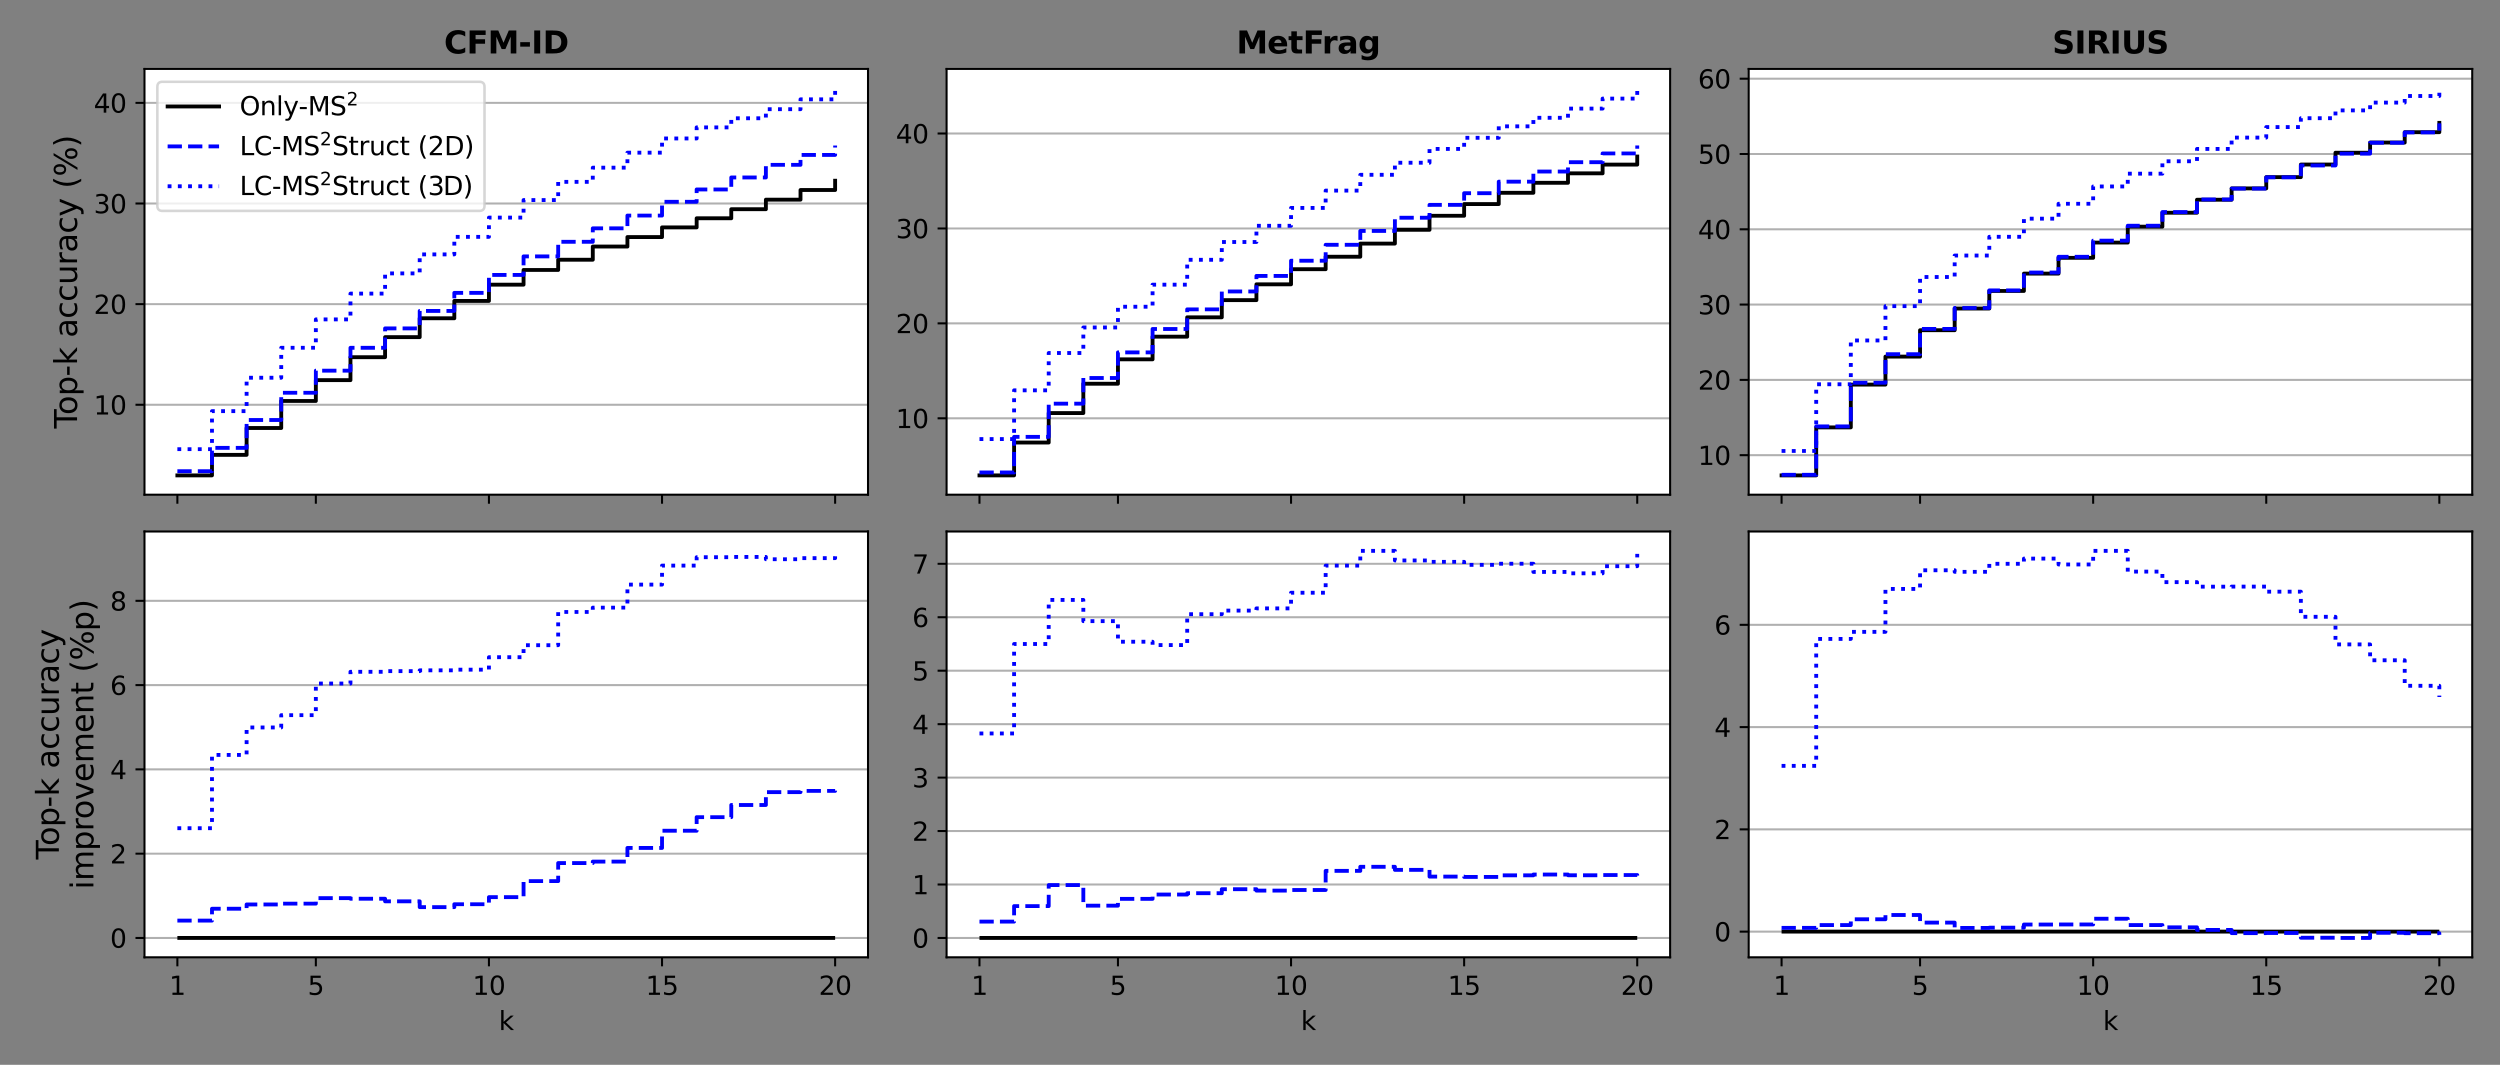 <?xml version="1.0" encoding="utf-8" standalone="no"?>
<!DOCTYPE svg PUBLIC "-//W3C//DTD SVG 1.1//EN"
  "http://www.w3.org/Graphics/SVG/1.1/DTD/svg11.dtd">
<svg height="414pt" version="1.1" viewBox="0 0 972 414" width="972pt" xmlns="http://www.w3.org/2000/svg" xmlns:xlink="http://www.w3.org/1999/xlink">
 <rect x="0" y="0" width="972" height="414" fill="#808080" stroke="none"/>
 <defs>
  <style type="text/css">*{stroke-linecap:butt;stroke-linejoin:round;}</style>
 </defs>
 <g id="figure_1">
  <g id="patch_1">
   <path d="M 0 414 
L 972 414 
L 972 0 
L 0 0 
z
" style="fill:none;"/>
  </g>
  <g id="axes_1">
   <g id="patch_2">
    <path d="M 56.175 192.35 
L 337.483 192.35 
L 337.483 26.8 
L 56.175 26.8 
z
" style="fill:#ffffff;"/>
   </g>
   <g id="matplotlib.axis_1">
    <g id="xtick_1">
     <g id="line2d_1">
      <defs>
       <path d="M 0 0 
L 0 3.5 
" id="m2b9ed5eb93" style="stroke:#000000;stroke-width:0.8;"/>
      </defs>
      <g>
       <use style="stroke:#000000;stroke-width:0.8;" x="68.962" xlink:href="#m2b9ed5eb93" y="192.35"/>
      </g>
     </g>
    </g>
    <g id="xtick_2">
     <g id="line2d_2">
      <g>
       <use style="stroke:#000000;stroke-width:0.8;" x="122.801" xlink:href="#m2b9ed5eb93" y="192.35"/>
      </g>
     </g>
    </g>
    <g id="xtick_3">
     <g id="line2d_3">
      <g>
       <use style="stroke:#000000;stroke-width:0.8;" x="190.099" xlink:href="#m2b9ed5eb93" y="192.35"/>
      </g>
     </g>
    </g>
    <g id="xtick_4">
     <g id="line2d_4">
      <g>
       <use style="stroke:#000000;stroke-width:0.8;" x="257.398" xlink:href="#m2b9ed5eb93" y="192.35"/>
      </g>
     </g>
    </g>
    <g id="xtick_5">
     <g id="line2d_5">
      <g>
       <use style="stroke:#000000;stroke-width:0.8;" x="324.697" xlink:href="#m2b9ed5eb93" y="192.35"/>
      </g>
     </g>
    </g>
   </g>
   <g id="matplotlib.axis_2">
    <g id="ytick_1">
     <g id="line2d_6">
      <path clip-path="url(#pb42a59d635)" d="M 56.175 157.375 
L 337.483 157.375 
" style="fill:none;stroke:#b0b0b0;stroke-linecap:square;stroke-width:0.8;"/>
     </g>
     <g id="line2d_7">
      <defs>
       <path d="M 0 0 
L -3.5 0 
" id="m34ab636571" style="stroke:#000000;stroke-width:0.8;"/>
      </defs>
      <g>
       <use style="stroke:#000000;stroke-width:0.8;" x="56.175" xlink:href="#m34ab636571" y="157.375"/>
      </g>
     </g>
     <g id="text_1">
      <!-- 10 -->
      <g transform="translate(36.45 161.174)scale(0.1 -0.1)">
       <defs>
        <path d="M 794 531 
L 1825 531 
L 1825 4091 
L 703 3866 
L 703 4441 
L 1819 4666 
L 2450 4666 
L 2450 531 
L 3481 531 
L 3481 0 
L 794 0 
L 794 531 
z
" id="DejaVuSans-31" transform="scale(0.016)"/>
        <path d="M 2034 4250 
Q 1547 4250 1301 3770 
Q 1056 3291 1056 2328 
Q 1056 1369 1301 889 
Q 1547 409 2034 409 
Q 2525 409 2770 889 
Q 3016 1369 3016 2328 
Q 3016 3291 2770 3770 
Q 2525 4250 2034 4250 
z
M 2034 4750 
Q 2819 4750 3233 4129 
Q 3647 3509 3647 2328 
Q 3647 1150 3233 529 
Q 2819 -91 2034 -91 
Q 1250 -91 836 529 
Q 422 1150 422 2328 
Q 422 3509 836 4129 
Q 1250 4750 2034 4750 
z
" id="DejaVuSans-30" transform="scale(0.016)"/>
       </defs>
       <use xlink:href="#DejaVuSans-31"/>
       <use x="63.623" xlink:href="#DejaVuSans-30"/>
      </g>
     </g>
    </g>
    <g id="ytick_2">
     <g id="line2d_8">
      <path clip-path="url(#pb42a59d635)" d="M 56.175 118.249 
L 337.483 118.249 
" style="fill:none;stroke:#b0b0b0;stroke-linecap:square;stroke-width:0.8;"/>
     </g>
     <g id="line2d_9">
      <g>
       <use style="stroke:#000000;stroke-width:0.8;" x="56.175" xlink:href="#m34ab636571" y="118.249"/>
      </g>
     </g>
     <g id="text_2">
      <!-- 20 -->
      <g transform="translate(36.45 122.048)scale(0.1 -0.1)">
       <defs>
        <path d="M 1228 531 
L 3431 531 
L 3431 0 
L 469 0 
L 469 531 
Q 828 903 1448 1529 
Q 2069 2156 2228 2338 
Q 2531 2678 2651 2914 
Q 2772 3150 2772 3378 
Q 2772 3750 2511 3984 
Q 2250 4219 1831 4219 
Q 1534 4219 1204 4116 
Q 875 4013 500 3803 
L 500 4441 
Q 881 4594 1212 4672 
Q 1544 4750 1819 4750 
Q 2544 4750 2975 4387 
Q 3406 4025 3406 3419 
Q 3406 3131 3298 2873 
Q 3191 2616 2906 2266 
Q 2828 2175 2409 1742 
Q 1991 1309 1228 531 
z
" id="DejaVuSans-32" transform="scale(0.016)"/>
       </defs>
       <use xlink:href="#DejaVuSans-32"/>
       <use x="63.623" xlink:href="#DejaVuSans-30"/>
      </g>
     </g>
    </g>
    <g id="ytick_3">
     <g id="line2d_10">
      <path clip-path="url(#pb42a59d635)" d="M 56.175 79.123 
L 337.483 79.123 
" style="fill:none;stroke:#b0b0b0;stroke-linecap:square;stroke-width:0.8;"/>
     </g>
     <g id="line2d_11">
      <g>
       <use style="stroke:#000000;stroke-width:0.8;" x="56.175" xlink:href="#m34ab636571" y="79.123"/>
      </g>
     </g>
     <g id="text_3">
      <!-- 30 -->
      <g transform="translate(36.45 82.922)scale(0.1 -0.1)">
       <defs>
        <path d="M 2597 2516 
Q 3050 2419 3304 2112 
Q 3559 1806 3559 1356 
Q 3559 666 3084 287 
Q 2609 -91 1734 -91 
Q 1441 -91 1130 -33 
Q 819 25 488 141 
L 488 750 
Q 750 597 1062 519 
Q 1375 441 1716 441 
Q 2309 441 2620 675 
Q 2931 909 2931 1356 
Q 2931 1769 2642 2001 
Q 2353 2234 1838 2234 
L 1294 2234 
L 1294 2753 
L 1863 2753 
Q 2328 2753 2575 2939 
Q 2822 3125 2822 3475 
Q 2822 3834 2567 4026 
Q 2313 4219 1838 4219 
Q 1578 4219 1281 4162 
Q 984 4106 628 3988 
L 628 4550 
Q 988 4650 1302 4700 
Q 1616 4750 1894 4750 
Q 2613 4750 3031 4423 
Q 3450 4097 3450 3541 
Q 3450 3153 3228 2886 
Q 3006 2619 2597 2516 
z
" id="DejaVuSans-33" transform="scale(0.016)"/>
       </defs>
       <use xlink:href="#DejaVuSans-33"/>
       <use x="63.623" xlink:href="#DejaVuSans-30"/>
      </g>
     </g>
    </g>
    <g id="ytick_4">
     <g id="line2d_12">
      <path clip-path="url(#pb42a59d635)" d="M 56.175 39.997 
L 337.483 39.997 
" style="fill:none;stroke:#b0b0b0;stroke-linecap:square;stroke-width:0.8;"/>
     </g>
     <g id="line2d_13">
      <g>
       <use style="stroke:#000000;stroke-width:0.8;" x="56.175" xlink:href="#m34ab636571" y="39.997"/>
      </g>
     </g>
     <g id="text_4">
      <!-- 40 -->
      <g transform="translate(36.45 43.796)scale(0.1 -0.1)">
       <defs>
        <path d="M 2419 4116 
L 825 1625 
L 2419 1625 
L 2419 4116 
z
M 2253 4666 
L 3047 4666 
L 3047 1625 
L 3713 1625 
L 3713 1100 
L 3047 1100 
L 3047 0 
L 2419 0 
L 2419 1100 
L 313 1100 
L 313 1709 
L 2253 4666 
z
" id="DejaVuSans-34" transform="scale(0.016)"/>
       </defs>
       <use xlink:href="#DejaVuSans-34"/>
       <use x="63.623" xlink:href="#DejaVuSans-30"/>
      </g>
     </g>
    </g>
    <g id="text_5">
     <!-- Top-k accuracy (%) -->
     <g transform="translate(29.954 166.607)rotate(-90)scale(0.12 -0.12)">
      <defs>
       <path d="M -19 4666 
L 3928 4666 
L 3928 4134 
L 2272 4134 
L 2272 0 
L 1638 0 
L 1638 4134 
L -19 4134 
L -19 4666 
z
" id="DejaVuSans-54" transform="scale(0.016)"/>
       <path d="M 1959 3097 
Q 1497 3097 1228 2736 
Q 959 2375 959 1747 
Q 959 1119 1226 758 
Q 1494 397 1959 397 
Q 2419 397 2687 759 
Q 2956 1122 2956 1747 
Q 2956 2369 2687 2733 
Q 2419 3097 1959 3097 
z
M 1959 3584 
Q 2709 3584 3137 3096 
Q 3566 2609 3566 1747 
Q 3566 888 3137 398 
Q 2709 -91 1959 -91 
Q 1206 -91 779 398 
Q 353 888 353 1747 
Q 353 2609 779 3096 
Q 1206 3584 1959 3584 
z
" id="DejaVuSans-6f" transform="scale(0.016)"/>
       <path d="M 1159 525 
L 1159 -1331 
L 581 -1331 
L 581 3500 
L 1159 3500 
L 1159 2969 
Q 1341 3281 1617 3432 
Q 1894 3584 2278 3584 
Q 2916 3584 3314 3078 
Q 3713 2572 3713 1747 
Q 3713 922 3314 415 
Q 2916 -91 2278 -91 
Q 1894 -91 1617 61 
Q 1341 213 1159 525 
z
M 3116 1747 
Q 3116 2381 2855 2742 
Q 2594 3103 2138 3103 
Q 1681 3103 1420 2742 
Q 1159 2381 1159 1747 
Q 1159 1113 1420 752 
Q 1681 391 2138 391 
Q 2594 391 2855 752 
Q 3116 1113 3116 1747 
z
" id="DejaVuSans-70" transform="scale(0.016)"/>
       <path d="M 313 2009 
L 1997 2009 
L 1997 1497 
L 313 1497 
L 313 2009 
z
" id="DejaVuSans-2d" transform="scale(0.016)"/>
       <path d="M 581 4863 
L 1159 4863 
L 1159 1991 
L 2875 3500 
L 3609 3500 
L 1753 1863 
L 3688 0 
L 2938 0 
L 1159 1709 
L 1159 0 
L 581 0 
L 581 4863 
z
" id="DejaVuSans-6b" transform="scale(0.016)"/>
       <path id="DejaVuSans-20" transform="scale(0.016)"/>
       <path d="M 2194 1759 
Q 1497 1759 1228 1600 
Q 959 1441 959 1056 
Q 959 750 1161 570 
Q 1363 391 1709 391 
Q 2188 391 2477 730 
Q 2766 1069 2766 1631 
L 2766 1759 
L 2194 1759 
z
M 3341 1997 
L 3341 0 
L 2766 0 
L 2766 531 
Q 2569 213 2275 61 
Q 1981 -91 1556 -91 
Q 1019 -91 701 211 
Q 384 513 384 1019 
Q 384 1609 779 1909 
Q 1175 2209 1959 2209 
L 2766 2209 
L 2766 2266 
Q 2766 2663 2505 2880 
Q 2244 3097 1772 3097 
Q 1472 3097 1187 3025 
Q 903 2953 641 2809 
L 641 3341 
Q 956 3463 1253 3523 
Q 1550 3584 1831 3584 
Q 2591 3584 2966 3190 
Q 3341 2797 3341 1997 
z
" id="DejaVuSans-61" transform="scale(0.016)"/>
       <path d="M 3122 3366 
L 3122 2828 
Q 2878 2963 2633 3030 
Q 2388 3097 2138 3097 
Q 1578 3097 1268 2742 
Q 959 2388 959 1747 
Q 959 1106 1268 751 
Q 1578 397 2138 397 
Q 2388 397 2633 464 
Q 2878 531 3122 666 
L 3122 134 
Q 2881 22 2623 -34 
Q 2366 -91 2075 -91 
Q 1284 -91 818 406 
Q 353 903 353 1747 
Q 353 2603 823 3093 
Q 1294 3584 2113 3584 
Q 2378 3584 2631 3529 
Q 2884 3475 3122 3366 
z
" id="DejaVuSans-63" transform="scale(0.016)"/>
       <path d="M 544 1381 
L 544 3500 
L 1119 3500 
L 1119 1403 
Q 1119 906 1312 657 
Q 1506 409 1894 409 
Q 2359 409 2629 706 
Q 2900 1003 2900 1516 
L 2900 3500 
L 3475 3500 
L 3475 0 
L 2900 0 
L 2900 538 
Q 2691 219 2414 64 
Q 2138 -91 1772 -91 
Q 1169 -91 856 284 
Q 544 659 544 1381 
z
M 1991 3584 
L 1991 3584 
z
" id="DejaVuSans-75" transform="scale(0.016)"/>
       <path d="M 2631 2963 
Q 2534 3019 2420 3045 
Q 2306 3072 2169 3072 
Q 1681 3072 1420 2755 
Q 1159 2438 1159 1844 
L 1159 0 
L 581 0 
L 581 3500 
L 1159 3500 
L 1159 2956 
Q 1341 3275 1631 3429 
Q 1922 3584 2338 3584 
Q 2397 3584 2469 3576 
Q 2541 3569 2628 3553 
L 2631 2963 
z
" id="DejaVuSans-72" transform="scale(0.016)"/>
       <path d="M 2059 -325 
Q 1816 -950 1584 -1140 
Q 1353 -1331 966 -1331 
L 506 -1331 
L 506 -850 
L 844 -850 
Q 1081 -850 1212 -737 
Q 1344 -625 1503 -206 
L 1606 56 
L 191 3500 
L 800 3500 
L 1894 763 
L 2988 3500 
L 3597 3500 
L 2059 -325 
z
" id="DejaVuSans-79" transform="scale(0.016)"/>
       <path d="M 1984 4856 
Q 1566 4138 1362 3434 
Q 1159 2731 1159 2009 
Q 1159 1288 1364 580 
Q 1569 -128 1984 -844 
L 1484 -844 
Q 1016 -109 783 600 
Q 550 1309 550 2009 
Q 550 2706 781 3412 
Q 1013 4119 1484 4856 
L 1984 4856 
z
" id="DejaVuSans-28" transform="scale(0.016)"/>
       <path d="M 4653 2053 
Q 4381 2053 4226 1822 
Q 4072 1591 4072 1178 
Q 4072 772 4226 539 
Q 4381 306 4653 306 
Q 4919 306 5073 539 
Q 5228 772 5228 1178 
Q 5228 1588 5073 1820 
Q 4919 2053 4653 2053 
z
M 4653 2450 
Q 5147 2450 5437 2106 
Q 5728 1763 5728 1178 
Q 5728 594 5436 251 
Q 5144 -91 4653 -91 
Q 4153 -91 3862 251 
Q 3572 594 3572 1178 
Q 3572 1766 3864 2108 
Q 4156 2450 4653 2450 
z
M 1428 4353 
Q 1159 4353 1004 4120 
Q 850 3888 850 3481 
Q 850 3069 1003 2837 
Q 1156 2606 1428 2606 
Q 1700 2606 1854 2837 
Q 2009 3069 2009 3481 
Q 2009 3884 1853 4118 
Q 1697 4353 1428 4353 
z
M 4250 4750 
L 4750 4750 
L 1831 -91 
L 1331 -91 
L 4250 4750 
z
M 1428 4750 
Q 1922 4750 2215 4408 
Q 2509 4066 2509 3481 
Q 2509 2891 2217 2550 
Q 1925 2209 1428 2209 
Q 931 2209 642 2551 
Q 353 2894 353 3481 
Q 353 4063 643 4406 
Q 934 4750 1428 4750 
z
" id="DejaVuSans-25" transform="scale(0.016)"/>
       <path d="M 513 4856 
L 1013 4856 
Q 1481 4119 1714 3412 
Q 1947 2706 1947 2009 
Q 1947 1309 1714 600 
Q 1481 -109 1013 -844 
L 513 -844 
Q 928 -128 1133 580 
Q 1338 1288 1338 2009 
Q 1338 2731 1133 3434 
Q 928 4138 513 4856 
z
" id="DejaVuSans-29" transform="scale(0.016)"/>
      </defs>
      <use xlink:href="#DejaVuSans-54"/>
      <use x="44.084" xlink:href="#DejaVuSans-6f"/>
      <use x="105.266" xlink:href="#DejaVuSans-70"/>
      <use x="168.742" xlink:href="#DejaVuSans-2d"/>
      <use x="204.826" xlink:href="#DejaVuSans-6b"/>
      <use x="262.736" xlink:href="#DejaVuSans-20"/>
      <use x="294.523" xlink:href="#DejaVuSans-61"/>
      <use x="355.803" xlink:href="#DejaVuSans-63"/>
      <use x="410.783" xlink:href="#DejaVuSans-63"/>
      <use x="465.764" xlink:href="#DejaVuSans-75"/>
      <use x="529.143" xlink:href="#DejaVuSans-72"/>
      <use x="570.256" xlink:href="#DejaVuSans-61"/>
      <use x="631.535" xlink:href="#DejaVuSans-63"/>
      <use x="686.516" xlink:href="#DejaVuSans-79"/>
      <use x="745.695" xlink:href="#DejaVuSans-20"/>
      <use x="777.482" xlink:href="#DejaVuSans-28"/>
      <use x="816.496" xlink:href="#DejaVuSans-25"/>
      <use x="911.516" xlink:href="#DejaVuSans-29"/>
     </g>
    </g>
   </g>
   <g id="line2d_14">
    <path clip-path="url(#pb42a59d635)" d="M 68.962 184.825 
L 82.421 184.825 
L 82.421 176.844 
L 95.881 176.844 
L 95.881 166.406 
L 109.341 166.406 
L 109.341 155.895 
L 122.801 155.895 
L 122.801 147.807 
L 136.26 147.807 
L 136.26 138.869 
L 149.72 138.869 
L 149.72 131.08 
L 163.18 131.08 
L 163.18 123.746 
L 176.64 123.746 
L 176.64 116.994 
L 190.099 116.994 
L 190.099 110.672 
L 203.559 110.672 
L 203.559 104.963 
L 217.019 104.963 
L 217.019 100.974 
L 230.478 100.974 
L 230.478 95.864 
L 243.938 95.864 
L 243.938 92.168 
L 257.398 92.168 
L 257.398 88.413 
L 270.858 88.413 
L 270.858 84.871 
L 284.317 84.871 
L 284.317 81.346 
L 297.777 81.346 
L 297.777 77.625 
L 311.237 77.625 
L 311.237 73.881 
L 324.697 73.881 
L 324.697 70.264 
" style="fill:none;stroke:#000000;stroke-linecap:square;stroke-width:1.5;"/>
   </g>
   <g id="line2d_15">
    <path clip-path="url(#pb42a59d635)" d="M 68.962 183.213 
L 82.421 183.213 
L 82.421 174.132 
L 95.881 174.132 
L 95.881 163.297 
L 109.341 163.297 
L 109.341 152.709 
L 122.801 152.709 
L 122.801 144.11 
L 136.26 144.11 
L 136.26 135.231 
L 149.72 135.231 
L 149.72 127.681 
L 163.18 127.681 
L 163.18 120.885 
L 176.64 120.885 
L 176.64 113.863 
L 190.099 113.863 
L 190.099 106.884 
L 203.559 106.884 
L 203.559 99.685 
L 217.019 99.685 
L 217.019 94.022 
L 230.478 94.022 
L 230.478 88.775 
L 243.938 88.775 
L 243.938 83.812 
L 257.398 83.812 
L 257.398 78.46 
L 270.858 78.46 
L 270.858 73.657 
L 284.317 73.657 
L 284.317 69.001 
L 297.777 69.001 
L 297.777 64.086 
L 311.237 64.086 
L 311.237 60.228 
L 324.697 60.228 
L 324.697 56.589 
" style="fill:none;stroke:#0000ff;stroke-dasharray:5.55,2.4;stroke-dashoffset:0;stroke-width:1.5;"/>
   </g>
   <g id="line2d_16">
    <path clip-path="url(#pb42a59d635)" d="M 68.962 174.636 
L 82.421 174.636 
L 82.421 159.851 
L 95.881 159.851 
L 95.881 146.863 
L 109.341 146.863 
L 109.341 135.211 
L 122.801 135.211 
L 122.801 124.188 
L 136.26 124.188 
L 136.26 114.156 
L 149.72 114.156 
L 149.72 106.307 
L 163.18 106.307 
L 163.18 98.9 
L 176.64 98.9 
L 176.64 92.089 
L 190.099 92.089 
L 190.099 84.607 
L 203.559 84.607 
L 203.559 77.781 
L 217.019 77.781 
L 217.019 70.709 
L 230.478 70.709 
L 230.478 65.197 
L 243.938 65.197 
L 243.938 59.363 
L 257.398 59.363 
L 257.398 53.84 
L 270.858 53.84 
L 270.858 49.523 
L 284.317 49.523 
L 284.317 45.971 
L 297.777 45.971 
L 297.777 42.464 
L 311.237 42.464 
L 311.237 38.619 
L 324.697 38.619 
L 324.697 34.325 
" style="fill:none;stroke:#0000ff;stroke-dasharray:1.5,2.475;stroke-dashoffset:0;stroke-width:1.5;"/>
   </g>
   <g id="patch_3">
    <path d="M 56.175 192.35 
L 56.175 26.8 
" style="fill:none;stroke:#000000;stroke-linecap:square;stroke-linejoin:miter;stroke-width:0.8;"/>
   </g>
   <g id="patch_4">
    <path d="M 337.483 192.35 
L 337.483 26.8 
" style="fill:none;stroke:#000000;stroke-linecap:square;stroke-linejoin:miter;stroke-width:0.8;"/>
   </g>
   <g id="patch_5">
    <path d="M 56.175 192.35 
L 337.483 192.35 
" style="fill:none;stroke:#000000;stroke-linecap:square;stroke-linejoin:miter;stroke-width:0.8;"/>
   </g>
   <g id="patch_6">
    <path d="M 56.175 26.8 
L 337.483 26.8 
" style="fill:none;stroke:#000000;stroke-linecap:square;stroke-linejoin:miter;stroke-width:0.8;"/>
   </g>
   <g id="text_6">
    <!-- CFM-ID -->
    <g transform="translate(172.653 20.8)scale(0.12 -0.12)">
     <defs>
      <path d="M 4288 256 
Q 3956 84 3597 -3 
Q 3238 -91 2847 -91 
Q 1681 -91 1000 561 
Q 319 1213 319 2328 
Q 319 3447 1000 4098 
Q 1681 4750 2847 4750 
Q 3238 4750 3597 4662 
Q 3956 4575 4288 4403 
L 4288 3438 
Q 3953 3666 3628 3772 
Q 3303 3878 2944 3878 
Q 2300 3878 1931 3465 
Q 1563 3053 1563 2328 
Q 1563 1606 1931 1193 
Q 2300 781 2944 781 
Q 3303 781 3628 887 
Q 3953 994 4288 1222 
L 4288 256 
z
" id="DejaVuSans-Bold-43" transform="scale(0.016)"/>
      <path d="M 588 4666 
L 3834 4666 
L 3834 3756 
L 1791 3756 
L 1791 2888 
L 3713 2888 
L 3713 1978 
L 1791 1978 
L 1791 0 
L 588 0 
L 588 4666 
z
" id="DejaVuSans-Bold-46" transform="scale(0.016)"/>
      <path d="M 588 4666 
L 2119 4666 
L 3181 2169 
L 4250 4666 
L 5778 4666 
L 5778 0 
L 4641 0 
L 4641 3413 
L 3566 897 
L 2803 897 
L 1728 3413 
L 1728 0 
L 588 0 
L 588 4666 
z
" id="DejaVuSans-Bold-4d" transform="scale(0.016)"/>
      <path d="M 347 2297 
L 2309 2297 
L 2309 1388 
L 347 1388 
L 347 2297 
z
" id="DejaVuSans-Bold-2d" transform="scale(0.016)"/>
      <path d="M 588 4666 
L 1791 4666 
L 1791 0 
L 588 0 
L 588 4666 
z
" id="DejaVuSans-Bold-49" transform="scale(0.016)"/>
      <path d="M 1791 3756 
L 1791 909 
L 2222 909 
Q 2959 909 3348 1275 
Q 3738 1641 3738 2338 
Q 3738 3031 3350 3393 
Q 2963 3756 2222 3756 
L 1791 3756 
z
M 588 4666 
L 1856 4666 
Q 2919 4666 3439 4514 
Q 3959 4363 4331 4000 
Q 4659 3684 4818 3271 
Q 4978 2859 4978 2338 
Q 4978 1809 4818 1395 
Q 4659 981 4331 666 
Q 3956 303 3431 151 
Q 2906 0 1856 0 
L 588 0 
L 588 4666 
z
" id="DejaVuSans-Bold-44" transform="scale(0.016)"/>
     </defs>
     <use xlink:href="#DejaVuSans-Bold-43"/>
     <use x="73.389" xlink:href="#DejaVuSans-Bold-46"/>
     <use x="141.699" xlink:href="#DejaVuSans-Bold-4d"/>
     <use x="241.211" xlink:href="#DejaVuSans-Bold-2d"/>
     <use x="282.715" xlink:href="#DejaVuSans-Bold-49"/>
     <use x="319.922" xlink:href="#DejaVuSans-Bold-44"/>
    </g>
   </g>
   <g id="legend_1">
    <g id="patch_7">
     <path d="M 63.175 82 
L 186.375 82 
Q 188.375 82 188.375 80 
L 188.375 33.8 
Q 188.375 31.8 186.375 31.8 
L 63.175 31.8 
Q 61.175 31.8 61.175 33.8 
L 61.175 80 
Q 61.175 82 63.175 82 
z
" style="fill:#ffffff;opacity:0.8;stroke:#cccccc;stroke-linejoin:miter;"/>
    </g>
    <g id="line2d_17">
     <path d="M 65.175 41.4 
L 85.175 41.4 
" style="fill:none;stroke:#000000;stroke-linecap:square;stroke-width:1.5;"/>
    </g>
    <g id="line2d_18"/>
    <g id="text_7">
     <!-- Only-MS$^2$ -->
     <g transform="translate(93.175 44.9)scale(0.1 -0.1)">
      <defs>
       <path d="M 2522 4238 
Q 1834 4238 1429 3725 
Q 1025 3213 1025 2328 
Q 1025 1447 1429 934 
Q 1834 422 2522 422 
Q 3209 422 3611 934 
Q 4013 1447 4013 2328 
Q 4013 3213 3611 3725 
Q 3209 4238 2522 4238 
z
M 2522 4750 
Q 3503 4750 4090 4092 
Q 4678 3434 4678 2328 
Q 4678 1225 4090 567 
Q 3503 -91 2522 -91 
Q 1538 -91 948 565 
Q 359 1222 359 2328 
Q 359 3434 948 4092 
Q 1538 4750 2522 4750 
z
" id="DejaVuSans-4f" transform="scale(0.016)"/>
       <path d="M 3513 2113 
L 3513 0 
L 2938 0 
L 2938 2094 
Q 2938 2591 2744 2837 
Q 2550 3084 2163 3084 
Q 1697 3084 1428 2787 
Q 1159 2491 1159 1978 
L 1159 0 
L 581 0 
L 581 3500 
L 1159 3500 
L 1159 2956 
Q 1366 3272 1645 3428 
Q 1925 3584 2291 3584 
Q 2894 3584 3203 3211 
Q 3513 2838 3513 2113 
z
" id="DejaVuSans-6e" transform="scale(0.016)"/>
       <path d="M 603 4863 
L 1178 4863 
L 1178 0 
L 603 0 
L 603 4863 
z
" id="DejaVuSans-6c" transform="scale(0.016)"/>
       <path d="M 628 4666 
L 1569 4666 
L 2759 1491 
L 3956 4666 
L 4897 4666 
L 4897 0 
L 4281 0 
L 4281 4097 
L 3078 897 
L 2444 897 
L 1241 4097 
L 1241 0 
L 628 0 
L 628 4666 
z
" id="DejaVuSans-4d" transform="scale(0.016)"/>
       <path d="M 3425 4513 
L 3425 3897 
Q 3066 4069 2747 4153 
Q 2428 4238 2131 4238 
Q 1616 4238 1336 4038 
Q 1056 3838 1056 3469 
Q 1056 3159 1242 3001 
Q 1428 2844 1947 2747 
L 2328 2669 
Q 3034 2534 3370 2195 
Q 3706 1856 3706 1288 
Q 3706 609 3251 259 
Q 2797 -91 1919 -91 
Q 1588 -91 1214 -16 
Q 841 59 441 206 
L 441 856 
Q 825 641 1194 531 
Q 1563 422 1919 422 
Q 2459 422 2753 634 
Q 3047 847 3047 1241 
Q 3047 1584 2836 1778 
Q 2625 1972 2144 2069 
L 1759 2144 
Q 1053 2284 737 2584 
Q 422 2884 422 3419 
Q 422 4038 858 4394 
Q 1294 4750 2059 4750 
Q 2388 4750 2728 4690 
Q 3069 4631 3425 4513 
z
" id="DejaVuSans-53" transform="scale(0.016)"/>
      </defs>
      <use transform="translate(0 0.766)" xlink:href="#DejaVuSans-4f"/>
      <use transform="translate(78.711 0.766)" xlink:href="#DejaVuSans-6e"/>
      <use transform="translate(142.09 0.766)" xlink:href="#DejaVuSans-6c"/>
      <use transform="translate(169.873 0.766)" xlink:href="#DejaVuSans-79"/>
      <use transform="translate(229.053 0.766)" xlink:href="#DejaVuSans-2d"/>
      <use transform="translate(265.137 0.766)" xlink:href="#DejaVuSans-4d"/>
      <use transform="translate(351.416 0.766)" xlink:href="#DejaVuSans-53"/>
      <use transform="translate(415.85 39.047)scale(0.7)" xlink:href="#DejaVuSans-32"/>
     </g>
    </g>
    <g id="line2d_19">
     <path d="M 65.175 56.92 
L 85.175 56.92 
" style="fill:none;stroke:#0000ff;stroke-dasharray:5.55,2.4;stroke-dashoffset:0;stroke-width:1.5;"/>
    </g>
    <g id="line2d_20"/>
    <g id="text_8">
     <!-- LC-MS$^2$Struct (2D) -->
     <g transform="translate(93.175 60.42)scale(0.1 -0.1)">
      <defs>
       <path d="M 628 4666 
L 1259 4666 
L 1259 531 
L 3531 531 
L 3531 0 
L 628 0 
L 628 4666 
z
" id="DejaVuSans-4c" transform="scale(0.016)"/>
       <path d="M 4122 4306 
L 4122 3641 
Q 3803 3938 3442 4084 
Q 3081 4231 2675 4231 
Q 1875 4231 1450 3742 
Q 1025 3253 1025 2328 
Q 1025 1406 1450 917 
Q 1875 428 2675 428 
Q 3081 428 3442 575 
Q 3803 722 4122 1019 
L 4122 359 
Q 3791 134 3420 21 
Q 3050 -91 2638 -91 
Q 1578 -91 968 557 
Q 359 1206 359 2328 
Q 359 3453 968 4101 
Q 1578 4750 2638 4750 
Q 3056 4750 3426 4639 
Q 3797 4528 4122 4306 
z
" id="DejaVuSans-43" transform="scale(0.016)"/>
       <path d="M 1172 4494 
L 1172 3500 
L 2356 3500 
L 2356 3053 
L 1172 3053 
L 1172 1153 
Q 1172 725 1289 603 
Q 1406 481 1766 481 
L 2356 481 
L 2356 0 
L 1766 0 
Q 1100 0 847 248 
Q 594 497 594 1153 
L 594 3053 
L 172 3053 
L 172 3500 
L 594 3500 
L 594 4494 
L 1172 4494 
z
" id="DejaVuSans-74" transform="scale(0.016)"/>
       <path d="M 1259 4147 
L 1259 519 
L 2022 519 
Q 2988 519 3436 956 
Q 3884 1394 3884 2338 
Q 3884 3275 3436 3711 
Q 2988 4147 2022 4147 
L 1259 4147 
z
M 628 4666 
L 1925 4666 
Q 3281 4666 3915 4102 
Q 4550 3538 4550 2338 
Q 4550 1131 3912 565 
Q 3275 0 1925 0 
L 628 0 
L 628 4666 
z
" id="DejaVuSans-44" transform="scale(0.016)"/>
      </defs>
      <use transform="translate(0 0.766)" xlink:href="#DejaVuSans-4c"/>
      <use transform="translate(55.713 0.766)" xlink:href="#DejaVuSans-43"/>
      <use transform="translate(125.537 0.766)" xlink:href="#DejaVuSans-2d"/>
      <use transform="translate(161.621 0.766)" xlink:href="#DejaVuSans-4d"/>
      <use transform="translate(247.9 0.766)" xlink:href="#DejaVuSans-53"/>
      <use transform="translate(312.334 39.047)scale(0.7)" xlink:href="#DejaVuSans-32"/>
      <use transform="translate(359.604 0.766)" xlink:href="#DejaVuSans-53"/>
      <use transform="translate(423.081 0.766)" xlink:href="#DejaVuSans-74"/>
      <use transform="translate(462.29 0.766)" xlink:href="#DejaVuSans-72"/>
      <use transform="translate(503.403 0.766)" xlink:href="#DejaVuSans-75"/>
      <use transform="translate(566.782 0.766)" xlink:href="#DejaVuSans-63"/>
      <use transform="translate(621.763 0.766)" xlink:href="#DejaVuSans-74"/>
      <use transform="translate(660.972 0.766)" xlink:href="#DejaVuSans-20"/>
      <use transform="translate(692.759 0.766)" xlink:href="#DejaVuSans-28"/>
      <use transform="translate(731.772 0.766)" xlink:href="#DejaVuSans-32"/>
      <use transform="translate(795.396 0.766)" xlink:href="#DejaVuSans-44"/>
      <use transform="translate(872.397 0.766)" xlink:href="#DejaVuSans-29"/>
     </g>
    </g>
    <g id="line2d_21">
     <path d="M 65.175 72.42 
L 85.175 72.42 
" style="fill:none;stroke:#0000ff;stroke-dasharray:1.5,2.475;stroke-dashoffset:0;stroke-width:1.5;"/>
    </g>
    <g id="line2d_22"/>
    <g id="text_9">
     <!-- LC-MS$^2$Struct (3D) -->
     <g transform="translate(93.175 75.92)scale(0.1 -0.1)">
      <use transform="translate(0 0.766)" xlink:href="#DejaVuSans-4c"/>
      <use transform="translate(55.713 0.766)" xlink:href="#DejaVuSans-43"/>
      <use transform="translate(125.537 0.766)" xlink:href="#DejaVuSans-2d"/>
      <use transform="translate(161.621 0.766)" xlink:href="#DejaVuSans-4d"/>
      <use transform="translate(247.9 0.766)" xlink:href="#DejaVuSans-53"/>
      <use transform="translate(312.334 39.047)scale(0.7)" xlink:href="#DejaVuSans-32"/>
      <use transform="translate(359.604 0.766)" xlink:href="#DejaVuSans-53"/>
      <use transform="translate(423.081 0.766)" xlink:href="#DejaVuSans-74"/>
      <use transform="translate(462.29 0.766)" xlink:href="#DejaVuSans-72"/>
      <use transform="translate(503.403 0.766)" xlink:href="#DejaVuSans-75"/>
      <use transform="translate(566.782 0.766)" xlink:href="#DejaVuSans-63"/>
      <use transform="translate(621.763 0.766)" xlink:href="#DejaVuSans-74"/>
      <use transform="translate(660.972 0.766)" xlink:href="#DejaVuSans-20"/>
      <use transform="translate(692.759 0.766)" xlink:href="#DejaVuSans-28"/>
      <use transform="translate(731.772 0.766)" xlink:href="#DejaVuSans-33"/>
      <use transform="translate(790.896 0.766)" xlink:href="#DejaVuSans-44"/>
      <use transform="translate(867.897 0.766)" xlink:href="#DejaVuSans-29"/>
     </g>
    </g>
   </g>
  </g>
  <g id="axes_2">
   <g id="patch_8">
    <path d="M 368.033 192.35 
L 649.342 192.35 
L 649.342 26.8 
L 368.033 26.8 
z
" style="fill:#ffffff;"/>
   </g>
   <g id="matplotlib.axis_3">
    <g id="xtick_6">
     <g id="line2d_23">
      <g>
       <use style="stroke:#000000;stroke-width:0.8;" x="380.82" xlink:href="#m2b9ed5eb93" y="192.35"/>
      </g>
     </g>
    </g>
    <g id="xtick_7">
     <g id="line2d_24">
      <g>
       <use style="stroke:#000000;stroke-width:0.8;" x="434.659" xlink:href="#m2b9ed5eb93" y="192.35"/>
      </g>
     </g>
    </g>
    <g id="xtick_8">
     <g id="line2d_25">
      <g>
       <use style="stroke:#000000;stroke-width:0.8;" x="501.958" xlink:href="#m2b9ed5eb93" y="192.35"/>
      </g>
     </g>
    </g>
    <g id="xtick_9">
     <g id="line2d_26">
      <g>
       <use style="stroke:#000000;stroke-width:0.8;" x="569.256" xlink:href="#m2b9ed5eb93" y="192.35"/>
      </g>
     </g>
    </g>
    <g id="xtick_10">
     <g id="line2d_27">
      <g>
       <use style="stroke:#000000;stroke-width:0.8;" x="636.555" xlink:href="#m2b9ed5eb93" y="192.35"/>
      </g>
     </g>
    </g>
   </g>
   <g id="matplotlib.axis_4">
    <g id="ytick_5">
     <g id="line2d_28">
      <path clip-path="url(#p123ba90ff9)" d="M 368.033 162.645 
L 649.342 162.645 
" style="fill:none;stroke:#b0b0b0;stroke-linecap:square;stroke-width:0.8;"/>
     </g>
     <g id="line2d_29">
      <g>
       <use style="stroke:#000000;stroke-width:0.8;" x="368.033" xlink:href="#m34ab636571" y="162.645"/>
      </g>
     </g>
     <g id="text_10">
      <!-- 10 -->
      <g transform="translate(348.308 166.445)scale(0.1 -0.1)">
       <use xlink:href="#DejaVuSans-31"/>
       <use x="63.623" xlink:href="#DejaVuSans-30"/>
      </g>
     </g>
    </g>
    <g id="ytick_6">
     <g id="line2d_30">
      <path clip-path="url(#p123ba90ff9)" d="M 368.033 125.735 
L 649.342 125.735 
" style="fill:none;stroke:#b0b0b0;stroke-linecap:square;stroke-width:0.8;"/>
     </g>
     <g id="line2d_31">
      <g>
       <use style="stroke:#000000;stroke-width:0.8;" x="368.033" xlink:href="#m34ab636571" y="125.735"/>
      </g>
     </g>
     <g id="text_11">
      <!-- 20 -->
      <g transform="translate(348.308 129.534)scale(0.1 -0.1)">
       <use xlink:href="#DejaVuSans-32"/>
       <use x="63.623" xlink:href="#DejaVuSans-30"/>
      </g>
     </g>
    </g>
    <g id="ytick_7">
     <g id="line2d_32">
      <path clip-path="url(#p123ba90ff9)" d="M 368.033 88.825 
L 649.342 88.825 
" style="fill:none;stroke:#b0b0b0;stroke-linecap:square;stroke-width:0.8;"/>
     </g>
     <g id="line2d_33">
      <g>
       <use style="stroke:#000000;stroke-width:0.8;" x="368.033" xlink:href="#m34ab636571" y="88.825"/>
      </g>
     </g>
     <g id="text_12">
      <!-- 30 -->
      <g transform="translate(348.308 92.624)scale(0.1 -0.1)">
       <use xlink:href="#DejaVuSans-33"/>
       <use x="63.623" xlink:href="#DejaVuSans-30"/>
      </g>
     </g>
    </g>
    <g id="ytick_8">
     <g id="line2d_34">
      <path clip-path="url(#p123ba90ff9)" d="M 368.033 51.914 
L 649.342 51.914 
" style="fill:none;stroke:#b0b0b0;stroke-linecap:square;stroke-width:0.8;"/>
     </g>
     <g id="line2d_35">
      <g>
       <use style="stroke:#000000;stroke-width:0.8;" x="368.033" xlink:href="#m34ab636571" y="51.914"/>
      </g>
     </g>
     <g id="text_13">
      <!-- 40 -->
      <g transform="translate(348.308 55.714)scale(0.1 -0.1)">
       <use xlink:href="#DejaVuSans-34"/>
       <use x="63.623" xlink:href="#DejaVuSans-30"/>
      </g>
     </g>
    </g>
   </g>
   <g id="line2d_36">
    <path clip-path="url(#p123ba90ff9)" d="M 380.82 184.825 
L 394.28 184.825 
L 394.28 172.053 
L 407.74 172.053 
L 407.74 160.592 
L 421.199 160.592 
L 421.199 149.193 
L 434.659 149.193 
L 434.659 139.71 
L 448.119 139.71 
L 448.119 130.901 
L 461.578 130.901 
L 461.578 123.368 
L 475.038 123.368 
L 475.038 116.692 
L 488.498 116.692 
L 488.498 110.543 
L 501.958 110.543 
L 501.958 104.675 
L 515.417 104.675 
L 515.417 99.807 
L 528.877 99.807 
L 528.877 94.7 
L 542.337 94.7 
L 542.337 89.349 
L 555.797 89.349 
L 555.797 83.889 
L 569.256 83.889 
L 569.256 79.332 
L 582.716 79.332 
L 582.716 74.958 
L 596.176 74.958 
L 596.176 71.071 
L 609.635 71.071 
L 609.635 67.399 
L 623.095 67.399 
L 623.095 63.999 
L 636.555 63.999 
L 636.555 60.85 
" style="fill:none;stroke:#000000;stroke-linecap:square;stroke-width:1.5;"/>
   </g>
   <g id="line2d_37">
    <path clip-path="url(#p123ba90ff9)" d="M 380.82 183.696 
L 394.28 183.696 
L 394.28 169.854 
L 407.74 169.854 
L 407.74 156.94 
L 421.199 156.94 
L 421.199 146.963 
L 434.659 146.963 
L 434.659 137.009 
L 448.119 137.009 
L 448.119 127.905 
L 461.578 127.905 
L 461.578 120.28 
L 475.038 120.28 
L 475.038 113.324 
L 488.498 113.324 
L 488.498 107.275 
L 501.958 107.275 
L 501.958 101.363 
L 515.417 101.363 
L 515.417 95.176 
L 528.877 95.176 
L 528.877 89.785 
L 542.337 89.785 
L 542.337 84.648 
L 555.797 84.648 
L 555.797 79.653 
L 569.256 79.653 
L 569.256 75.117 
L 582.716 75.117 
L 582.716 70.633 
L 596.176 70.633 
L 596.176 66.691 
L 609.635 66.691 
L 609.635 63.068 
L 623.095 63.068 
L 623.095 59.655 
L 636.555 59.655 
L 636.555 56.545 
" style="fill:none;stroke:#0000ff;stroke-dasharray:5.55,2.4;stroke-dashoffset:0;stroke-width:1.5;"/>
   </g>
   <g id="line2d_38">
    <path clip-path="url(#p123ba90ff9)" d="M 380.82 170.704 
L 394.28 170.704 
L 394.28 151.754 
L 407.74 151.754 
L 407.74 137.249 
L 421.199 137.249 
L 421.199 127.316 
L 434.659 127.316 
L 434.659 119.256 
L 448.119 119.256 
L 448.119 110.675 
L 461.578 110.675 
L 461.578 101.012 
L 475.038 101.012 
L 475.038 94.086 
L 488.498 94.086 
L 488.498 87.784 
L 501.958 87.784 
L 501.958 80.836 
L 515.417 80.836 
L 515.417 74.097 
L 528.877 74.097 
L 528.877 67.969 
L 542.337 67.969 
L 542.337 63.28 
L 555.797 63.28 
L 555.797 57.916 
L 569.256 57.916 
L 569.256 53.57 
L 582.716 53.57 
L 582.716 49.118 
L 596.176 49.118 
L 596.176 45.796 
L 609.635 45.796 
L 609.635 42.221 
L 623.095 42.221 
L 623.095 38.327 
L 636.555 38.327 
L 636.555 34.325 
" style="fill:none;stroke:#0000ff;stroke-dasharray:1.5,2.475;stroke-dashoffset:0;stroke-width:1.5;"/>
   </g>
   <g id="patch_9">
    <path d="M 368.033 192.35 
L 368.033 26.8 
" style="fill:none;stroke:#000000;stroke-linecap:square;stroke-linejoin:miter;stroke-width:0.8;"/>
   </g>
   <g id="patch_10">
    <path d="M 649.342 192.35 
L 649.342 26.8 
" style="fill:none;stroke:#000000;stroke-linecap:square;stroke-linejoin:miter;stroke-width:0.8;"/>
   </g>
   <g id="patch_11">
    <path d="M 368.033 192.35 
L 649.342 192.35 
" style="fill:none;stroke:#000000;stroke-linecap:square;stroke-linejoin:miter;stroke-width:0.8;"/>
   </g>
   <g id="patch_12">
    <path d="M 368.033 26.8 
L 649.342 26.8 
" style="fill:none;stroke:#000000;stroke-linecap:square;stroke-linejoin:miter;stroke-width:0.8;"/>
   </g>
   <g id="text_14">
    <!-- MetFrag -->
    <g transform="translate(480.76 20.8)scale(0.12 -0.12)">
     <defs>
      <path d="M 4031 1759 
L 4031 1441 
L 1416 1441 
Q 1456 1047 1700 850 
Q 1944 653 2381 653 
Q 2734 653 3104 758 
Q 3475 863 3866 1075 
L 3866 213 
Q 3469 63 3072 -14 
Q 2675 -91 2278 -91 
Q 1328 -91 801 392 
Q 275 875 275 1747 
Q 275 2603 792 3093 
Q 1309 3584 2216 3584 
Q 3041 3584 3536 3087 
Q 4031 2591 4031 1759 
z
M 2881 2131 
Q 2881 2450 2695 2645 
Q 2509 2841 2209 2841 
Q 1884 2841 1681 2658 
Q 1478 2475 1428 2131 
L 2881 2131 
z
" id="DejaVuSans-Bold-65" transform="scale(0.016)"/>
      <path d="M 1759 4494 
L 1759 3500 
L 2913 3500 
L 2913 2700 
L 1759 2700 
L 1759 1216 
Q 1759 972 1856 886 
Q 1953 800 2241 800 
L 2816 800 
L 2816 0 
L 1856 0 
Q 1194 0 917 276 
Q 641 553 641 1216 
L 641 2700 
L 84 2700 
L 84 3500 
L 641 3500 
L 641 4494 
L 1759 4494 
z
" id="DejaVuSans-Bold-74" transform="scale(0.016)"/>
      <path d="M 3138 2547 
Q 2991 2616 2845 2648 
Q 2700 2681 2553 2681 
Q 2122 2681 1889 2404 
Q 1656 2128 1656 1613 
L 1656 0 
L 538 0 
L 538 3500 
L 1656 3500 
L 1656 2925 
Q 1872 3269 2151 3426 
Q 2431 3584 2822 3584 
Q 2878 3584 2943 3579 
Q 3009 3575 3134 3559 
L 3138 2547 
z
" id="DejaVuSans-Bold-72" transform="scale(0.016)"/>
      <path d="M 2106 1575 
Q 1756 1575 1579 1456 
Q 1403 1338 1403 1106 
Q 1403 894 1545 773 
Q 1688 653 1941 653 
Q 2256 653 2472 879 
Q 2688 1106 2688 1447 
L 2688 1575 
L 2106 1575 
z
M 3816 1997 
L 3816 0 
L 2688 0 
L 2688 519 
Q 2463 200 2181 54 
Q 1900 -91 1497 -91 
Q 953 -91 614 226 
Q 275 544 275 1050 
Q 275 1666 698 1953 
Q 1122 2241 2028 2241 
L 2688 2241 
L 2688 2328 
Q 2688 2594 2478 2717 
Q 2269 2841 1825 2841 
Q 1466 2841 1156 2769 
Q 847 2697 581 2553 
L 581 3406 
Q 941 3494 1303 3539 
Q 1666 3584 2028 3584 
Q 2975 3584 3395 3211 
Q 3816 2838 3816 1997 
z
" id="DejaVuSans-Bold-61" transform="scale(0.016)"/>
      <path d="M 2919 594 
Q 2688 288 2409 144 
Q 2131 0 1766 0 
Q 1125 0 706 504 
Q 288 1009 288 1791 
Q 288 2575 706 3076 
Q 1125 3578 1766 3578 
Q 2131 3578 2409 3434 
Q 2688 3291 2919 2981 
L 2919 3500 
L 4044 3500 
L 4044 353 
Q 4044 -491 3511 -936 
Q 2978 -1381 1966 -1381 
Q 1638 -1381 1331 -1331 
Q 1025 -1281 716 -1178 
L 716 -306 
Q 1009 -475 1290 -558 
Q 1572 -641 1856 -641 
Q 2406 -641 2662 -400 
Q 2919 -159 2919 353 
L 2919 594 
z
M 2181 2772 
Q 1834 2772 1640 2515 
Q 1447 2259 1447 1791 
Q 1447 1309 1634 1061 
Q 1822 813 2181 813 
Q 2531 813 2725 1069 
Q 2919 1325 2919 1791 
Q 2919 2259 2725 2515 
Q 2531 2772 2181 2772 
z
" id="DejaVuSans-Bold-67" transform="scale(0.016)"/>
     </defs>
     <use xlink:href="#DejaVuSans-Bold-4d"/>
     <use x="99.512" xlink:href="#DejaVuSans-Bold-65"/>
     <use x="167.334" xlink:href="#DejaVuSans-Bold-74"/>
     <use x="215.137" xlink:href="#DejaVuSans-Bold-46"/>
     <use x="277.072" xlink:href="#DejaVuSans-Bold-72"/>
     <use x="326.389" xlink:href="#DejaVuSans-Bold-61"/>
     <use x="393.869" xlink:href="#DejaVuSans-Bold-67"/>
    </g>
   </g>
  </g>
  <g id="axes_3">
   <g id="patch_13">
    <path d="M 679.892 192.35 
L 961.2 192.35 
L 961.2 26.8 
L 679.892 26.8 
z
" style="fill:#ffffff;"/>
   </g>
   <g id="matplotlib.axis_5">
    <g id="xtick_11">
     <g id="line2d_39">
      <g>
       <use style="stroke:#000000;stroke-width:0.8;" x="692.678" xlink:href="#m2b9ed5eb93" y="192.35"/>
      </g>
     </g>
    </g>
    <g id="xtick_12">
     <g id="line2d_40">
      <g>
       <use style="stroke:#000000;stroke-width:0.8;" x="746.517" xlink:href="#m2b9ed5eb93" y="192.35"/>
      </g>
     </g>
    </g>
    <g id="xtick_13">
     <g id="line2d_41">
      <g>
       <use style="stroke:#000000;stroke-width:0.8;" x="813.816" xlink:href="#m2b9ed5eb93" y="192.35"/>
      </g>
     </g>
    </g>
    <g id="xtick_14">
     <g id="line2d_42">
      <g>
       <use style="stroke:#000000;stroke-width:0.8;" x="881.115" xlink:href="#m2b9ed5eb93" y="192.35"/>
      </g>
     </g>
    </g>
    <g id="xtick_15">
     <g id="line2d_43">
      <g>
       <use style="stroke:#000000;stroke-width:0.8;" x="948.413" xlink:href="#m2b9ed5eb93" y="192.35"/>
      </g>
     </g>
    </g>
   </g>
   <g id="matplotlib.axis_6">
    <g id="ytick_9">
     <g id="line2d_44">
      <path clip-path="url(#pb6dfab0ad6)" d="M 679.892 176.976 
L 961.2 176.976 
" style="fill:none;stroke:#b0b0b0;stroke-linecap:square;stroke-width:0.8;"/>
     </g>
     <g id="line2d_45">
      <g>
       <use style="stroke:#000000;stroke-width:0.8;" x="679.892" xlink:href="#m34ab636571" y="176.976"/>
      </g>
     </g>
     <g id="text_15">
      <!-- 10 -->
      <g transform="translate(660.167 180.775)scale(0.1 -0.1)">
       <use xlink:href="#DejaVuSans-31"/>
       <use x="63.623" xlink:href="#DejaVuSans-30"/>
      </g>
     </g>
    </g>
    <g id="ytick_10">
     <g id="line2d_46">
      <path clip-path="url(#pb6dfab0ad6)" d="M 679.892 147.7 
L 961.2 147.7 
" style="fill:none;stroke:#b0b0b0;stroke-linecap:square;stroke-width:0.8;"/>
     </g>
     <g id="line2d_47">
      <g>
       <use style="stroke:#000000;stroke-width:0.8;" x="679.892" xlink:href="#m34ab636571" y="147.7"/>
      </g>
     </g>
     <g id="text_16">
      <!-- 20 -->
      <g transform="translate(660.167 151.499)scale(0.1 -0.1)">
       <use xlink:href="#DejaVuSans-32"/>
       <use x="63.623" xlink:href="#DejaVuSans-30"/>
      </g>
     </g>
    </g>
    <g id="ytick_11">
     <g id="line2d_48">
      <path clip-path="url(#pb6dfab0ad6)" d="M 679.892 118.424 
L 961.2 118.424 
" style="fill:none;stroke:#b0b0b0;stroke-linecap:square;stroke-width:0.8;"/>
     </g>
     <g id="line2d_49">
      <g>
       <use style="stroke:#000000;stroke-width:0.8;" x="679.892" xlink:href="#m34ab636571" y="118.424"/>
      </g>
     </g>
     <g id="text_17">
      <!-- 30 -->
      <g transform="translate(660.167 122.223)scale(0.1 -0.1)">
       <use xlink:href="#DejaVuSans-33"/>
       <use x="63.623" xlink:href="#DejaVuSans-30"/>
      </g>
     </g>
    </g>
    <g id="ytick_12">
     <g id="line2d_50">
      <path clip-path="url(#pb6dfab0ad6)" d="M 679.892 89.148 
L 961.2 89.148 
" style="fill:none;stroke:#b0b0b0;stroke-linecap:square;stroke-width:0.8;"/>
     </g>
     <g id="line2d_51">
      <g>
       <use style="stroke:#000000;stroke-width:0.8;" x="679.892" xlink:href="#m34ab636571" y="89.148"/>
      </g>
     </g>
     <g id="text_18">
      <!-- 40 -->
      <g transform="translate(660.167 92.948)scale(0.1 -0.1)">
       <use xlink:href="#DejaVuSans-34"/>
       <use x="63.623" xlink:href="#DejaVuSans-30"/>
      </g>
     </g>
    </g>
    <g id="ytick_13">
     <g id="line2d_52">
      <path clip-path="url(#pb6dfab0ad6)" d="M 679.892 59.873 
L 961.2 59.873 
" style="fill:none;stroke:#b0b0b0;stroke-linecap:square;stroke-width:0.8;"/>
     </g>
     <g id="line2d_53">
      <g>
       <use style="stroke:#000000;stroke-width:0.8;" x="679.892" xlink:href="#m34ab636571" y="59.873"/>
      </g>
     </g>
     <g id="text_19">
      <!-- 50 -->
      <g transform="translate(660.167 63.672)scale(0.1 -0.1)">
       <defs>
        <path d="M 691 4666 
L 3169 4666 
L 3169 4134 
L 1269 4134 
L 1269 2991 
Q 1406 3038 1543 3061 
Q 1681 3084 1819 3084 
Q 2600 3084 3056 2656 
Q 3513 2228 3513 1497 
Q 3513 744 3044 326 
Q 2575 -91 1722 -91 
Q 1428 -91 1123 -41 
Q 819 9 494 109 
L 494 744 
Q 775 591 1075 516 
Q 1375 441 1709 441 
Q 2250 441 2565 725 
Q 2881 1009 2881 1497 
Q 2881 1984 2565 2268 
Q 2250 2553 1709 2553 
Q 1456 2553 1204 2497 
Q 953 2441 691 2322 
L 691 4666 
z
" id="DejaVuSans-35" transform="scale(0.016)"/>
       </defs>
       <use xlink:href="#DejaVuSans-35"/>
       <use x="63.623" xlink:href="#DejaVuSans-30"/>
      </g>
     </g>
    </g>
    <g id="ytick_14">
     <g id="line2d_54">
      <path clip-path="url(#pb6dfab0ad6)" d="M 679.892 30.597 
L 961.2 30.597 
" style="fill:none;stroke:#b0b0b0;stroke-linecap:square;stroke-width:0.8;"/>
     </g>
     <g id="line2d_55">
      <g>
       <use style="stroke:#000000;stroke-width:0.8;" x="679.892" xlink:href="#m34ab636571" y="30.597"/>
      </g>
     </g>
     <g id="text_20">
      <!-- 60 -->
      <g transform="translate(660.167 34.396)scale(0.1 -0.1)">
       <defs>
        <path d="M 2113 2584 
Q 1688 2584 1439 2293 
Q 1191 2003 1191 1497 
Q 1191 994 1439 701 
Q 1688 409 2113 409 
Q 2538 409 2786 701 
Q 3034 994 3034 1497 
Q 3034 2003 2786 2293 
Q 2538 2584 2113 2584 
z
M 3366 4563 
L 3366 3988 
Q 3128 4100 2886 4159 
Q 2644 4219 2406 4219 
Q 1781 4219 1451 3797 
Q 1122 3375 1075 2522 
Q 1259 2794 1537 2939 
Q 1816 3084 2150 3084 
Q 2853 3084 3261 2657 
Q 3669 2231 3669 1497 
Q 3669 778 3244 343 
Q 2819 -91 2113 -91 
Q 1303 -91 875 529 
Q 447 1150 447 2328 
Q 447 3434 972 4092 
Q 1497 4750 2381 4750 
Q 2619 4750 2861 4703 
Q 3103 4656 3366 4563 
z
" id="DejaVuSans-36" transform="scale(0.016)"/>
       </defs>
       <use xlink:href="#DejaVuSans-36"/>
       <use x="63.623" xlink:href="#DejaVuSans-30"/>
      </g>
     </g>
    </g>
   </g>
   <g id="line2d_56">
    <path clip-path="url(#pb6dfab0ad6)" d="M 692.678 184.825 
L 706.138 184.825 
L 706.138 166.162 
L 719.598 166.162 
L 719.598 149.527 
L 733.058 149.527 
L 733.058 138.658 
L 746.517 138.658 
L 746.517 128.392 
L 759.977 128.392 
L 759.977 119.95 
L 773.437 119.95 
L 773.437 113.129 
L 786.897 113.129 
L 786.897 106.379 
L 800.356 106.379 
L 800.356 100.245 
L 813.816 100.245 
L 813.816 94.31 
L 827.276 94.31 
L 827.276 88.134 
L 840.735 88.134 
L 840.735 82.703 
L 854.195 82.703 
L 854.195 77.653 
L 867.655 77.653 
L 867.655 73.25 
L 881.115 73.25 
L 881.115 68.868 
L 894.574 68.868 
L 894.574 63.982 
L 908.034 63.982 
L 908.034 59.372 
L 921.494 59.372 
L 921.494 55.428 
L 934.954 55.428 
L 934.954 51.397 
L 948.413 51.397 
L 948.413 47.758 
" style="fill:none;stroke:#000000;stroke-linecap:square;stroke-width:1.5;"/>
   </g>
   <g id="line2d_57">
    <path clip-path="url(#pb6dfab0ad6)" d="M 692.678 184.61 
L 706.138 184.61 
L 706.138 165.788 
L 719.598 165.788 
L 719.598 148.82 
L 733.058 148.82 
L 733.058 137.707 
L 746.517 137.707 
L 746.517 127.877 
L 759.977 127.877 
L 759.977 119.738 
L 773.437 119.738 
L 773.437 112.903 
L 786.897 112.903 
L 786.897 105.973 
L 800.356 105.973 
L 800.356 99.835 
L 813.816 99.835 
L 813.816 93.572 
L 827.276 93.572 
L 827.276 87.758 
L 840.735 87.758 
L 840.735 82.458 
L 854.195 82.458 
L 854.195 77.558 
L 867.655 77.558 
L 867.655 73.336 
L 881.115 73.336 
L 881.115 68.948 
L 894.574 68.948 
L 894.574 64.331 
L 908.034 64.331 
L 908.034 59.735 
L 921.494 59.735 
L 921.494 55.496 
L 934.954 55.496 
L 934.954 51.49 
L 948.413 51.49 
L 948.413 47.942 
" style="fill:none;stroke:#0000ff;stroke-dasharray:5.55,2.4;stroke-dashoffset:0;stroke-width:1.5;"/>
   </g>
   <g id="line2d_58">
    <path clip-path="url(#pb6dfab0ad6)" d="M 692.678 175.336 
L 706.138 175.336 
L 706.138 149.403 
L 719.598 149.403 
L 719.598 132.363 
L 733.058 132.363 
L 733.058 119.038 
L 746.517 119.038 
L 746.517 107.701 
L 759.977 107.701 
L 759.977 99.35 
L 773.437 99.35 
L 773.437 92.068 
L 786.897 92.068 
L 786.897 85.022 
L 800.356 85.022 
L 800.356 79.224 
L 813.816 79.224 
L 813.816 72.51 
L 827.276 72.51 
L 827.276 67.522 
L 840.735 67.522 
L 840.735 62.693 
L 854.195 62.693 
L 854.195 57.903 
L 867.655 57.903 
L 867.655 53.495 
L 881.115 53.495 
L 881.115 49.404 
L 894.574 49.404 
L 894.574 45.956 
L 908.034 45.956 
L 908.034 42.929 
L 921.494 42.929 
L 921.494 39.891 
L 934.954 39.891 
L 934.954 37.323 
L 948.413 37.323 
L 948.413 34.325 
" style="fill:none;stroke:#0000ff;stroke-dasharray:1.5,2.475;stroke-dashoffset:0;stroke-width:1.5;"/>
   </g>
   <g id="patch_14">
    <path d="M 679.892 192.35 
L 679.892 26.8 
" style="fill:none;stroke:#000000;stroke-linecap:square;stroke-linejoin:miter;stroke-width:0.8;"/>
   </g>
   <g id="patch_15">
    <path d="M 961.2 192.35 
L 961.2 26.8 
" style="fill:none;stroke:#000000;stroke-linecap:square;stroke-linejoin:miter;stroke-width:0.8;"/>
   </g>
   <g id="patch_16">
    <path d="M 679.892 192.35 
L 961.2 192.35 
" style="fill:none;stroke:#000000;stroke-linecap:square;stroke-linejoin:miter;stroke-width:0.8;"/>
   </g>
   <g id="patch_17">
    <path d="M 679.892 26.8 
L 961.2 26.8 
" style="fill:none;stroke:#000000;stroke-linecap:square;stroke-linejoin:miter;stroke-width:0.8;"/>
   </g>
   <g id="text_21">
    <!-- SIRIUS -->
    <g transform="translate(797.947 20.8)scale(0.12 -0.12)">
     <defs>
      <path d="M 3834 4519 
L 3834 3531 
Q 3450 3703 3084 3790 
Q 2719 3878 2394 3878 
Q 1963 3878 1756 3759 
Q 1550 3641 1550 3391 
Q 1550 3203 1689 3098 
Q 1828 2994 2194 2919 
L 2706 2816 
Q 3484 2659 3812 2340 
Q 4141 2022 4141 1434 
Q 4141 663 3683 286 
Q 3225 -91 2284 -91 
Q 1841 -91 1394 -6 
Q 947 78 500 244 
L 500 1259 
Q 947 1022 1364 901 
Q 1781 781 2169 781 
Q 2563 781 2772 912 
Q 2981 1044 2981 1288 
Q 2981 1506 2839 1625 
Q 2697 1744 2272 1838 
L 1806 1941 
Q 1106 2091 782 2419 
Q 459 2747 459 3303 
Q 459 4000 909 4375 
Q 1359 4750 2203 4750 
Q 2588 4750 2994 4692 
Q 3400 4634 3834 4519 
z
" id="DejaVuSans-Bold-53" transform="scale(0.016)"/>
      <path d="M 2297 2597 
Q 2675 2597 2839 2737 
Q 3003 2878 3003 3200 
Q 3003 3519 2839 3656 
Q 2675 3794 2297 3794 
L 1791 3794 
L 1791 2597 
L 2297 2597 
z
M 1791 1766 
L 1791 0 
L 588 0 
L 588 4666 
L 2425 4666 
Q 3347 4666 3776 4356 
Q 4206 4047 4206 3378 
Q 4206 2916 3982 2619 
Q 3759 2322 3309 2181 
Q 3556 2125 3751 1926 
Q 3947 1728 4147 1325 
L 4800 0 
L 3519 0 
L 2950 1159 
Q 2778 1509 2601 1637 
Q 2425 1766 2131 1766 
L 1791 1766 
z
" id="DejaVuSans-Bold-52" transform="scale(0.016)"/>
      <path d="M 588 4666 
L 1791 4666 
L 1791 1869 
Q 1791 1291 1980 1042 
Q 2169 794 2597 794 
Q 3028 794 3217 1042 
Q 3406 1291 3406 1869 
L 3406 4666 
L 4609 4666 
L 4609 1869 
Q 4609 878 4112 393 
Q 3616 -91 2597 -91 
Q 1581 -91 1084 393 
Q 588 878 588 1869 
L 588 4666 
z
" id="DejaVuSans-Bold-55" transform="scale(0.016)"/>
     </defs>
     <use xlink:href="#DejaVuSans-Bold-53"/>
     <use x="72.021" xlink:href="#DejaVuSans-Bold-49"/>
     <use x="109.229" xlink:href="#DejaVuSans-Bold-52"/>
     <use x="186.23" xlink:href="#DejaVuSans-Bold-49"/>
     <use x="223.438" xlink:href="#DejaVuSans-Bold-55"/>
     <use x="304.639" xlink:href="#DejaVuSans-Bold-53"/>
    </g>
   </g>
  </g>
  <g id="axes_4">
   <g id="patch_18">
    <path d="M 56.175 372.2 
L 337.483 372.2 
L 337.483 206.65 
L 56.175 206.65 
z
" style="fill:#ffffff;"/>
   </g>
   <g id="matplotlib.axis_7">
    <g id="xtick_16">
     <g id="line2d_59">
      <g>
       <use style="stroke:#000000;stroke-width:0.8;" x="68.962" xlink:href="#m2b9ed5eb93" y="372.2"/>
      </g>
     </g>
     <g id="text_22">
      <!-- 1 -->
      <g transform="translate(65.78 386.798)scale(0.1 -0.1)">
       <use xlink:href="#DejaVuSans-31"/>
      </g>
     </g>
    </g>
    <g id="xtick_17">
     <g id="line2d_60">
      <g>
       <use style="stroke:#000000;stroke-width:0.8;" x="122.801" xlink:href="#m2b9ed5eb93" y="372.2"/>
      </g>
     </g>
     <g id="text_23">
      <!-- 5 -->
      <g transform="translate(119.619 386.798)scale(0.1 -0.1)">
       <use xlink:href="#DejaVuSans-35"/>
      </g>
     </g>
    </g>
    <g id="xtick_18">
     <g id="line2d_61">
      <g>
       <use style="stroke:#000000;stroke-width:0.8;" x="190.099" xlink:href="#m2b9ed5eb93" y="372.2"/>
      </g>
     </g>
     <g id="text_24">
      <!-- 10 -->
      <g transform="translate(183.737 386.798)scale(0.1 -0.1)">
       <use xlink:href="#DejaVuSans-31"/>
       <use x="63.623" xlink:href="#DejaVuSans-30"/>
      </g>
     </g>
    </g>
    <g id="xtick_19">
     <g id="line2d_62">
      <g>
       <use style="stroke:#000000;stroke-width:0.8;" x="257.398" xlink:href="#m2b9ed5eb93" y="372.2"/>
      </g>
     </g>
     <g id="text_25">
      <!-- 15 -->
      <g transform="translate(251.035 386.798)scale(0.1 -0.1)">
       <use xlink:href="#DejaVuSans-31"/>
       <use x="63.623" xlink:href="#DejaVuSans-35"/>
      </g>
     </g>
    </g>
    <g id="xtick_20">
     <g id="line2d_63">
      <g>
       <use style="stroke:#000000;stroke-width:0.8;" x="324.697" xlink:href="#m2b9ed5eb93" y="372.2"/>
      </g>
     </g>
     <g id="text_26">
      <!-- 20 -->
      <g transform="translate(318.334 386.798)scale(0.1 -0.1)">
       <use xlink:href="#DejaVuSans-32"/>
       <use x="63.623" xlink:href="#DejaVuSans-30"/>
      </g>
     </g>
    </g>
    <g id="text_27">
     <!-- k -->
     <g transform="translate(193.934 400.477)scale(0.1 -0.1)">
      <use xlink:href="#DejaVuSans-6b"/>
     </g>
    </g>
   </g>
   <g id="matplotlib.axis_8">
    <g id="ytick_15">
     <g id="line2d_64">
      <path clip-path="url(#p1a5c7b929f)" d="M 56.175 364.675 
L 337.483 364.675 
" style="fill:none;stroke:#b0b0b0;stroke-linecap:square;stroke-width:0.8;"/>
     </g>
     <g id="line2d_65">
      <g>
       <use style="stroke:#000000;stroke-width:0.8;" x="56.175" xlink:href="#m34ab636571" y="364.675"/>
      </g>
     </g>
     <g id="text_28">
      <!-- 0 -->
      <g transform="translate(42.812 368.474)scale(0.1 -0.1)">
       <use xlink:href="#DejaVuSans-30"/>
      </g>
     </g>
    </g>
    <g id="ytick_16">
     <g id="line2d_66">
      <path clip-path="url(#p1a5c7b929f)" d="M 56.175 331.905 
L 337.483 331.905 
" style="fill:none;stroke:#b0b0b0;stroke-linecap:square;stroke-width:0.8;"/>
     </g>
     <g id="line2d_67">
      <g>
       <use style="stroke:#000000;stroke-width:0.8;" x="56.175" xlink:href="#m34ab636571" y="331.905"/>
      </g>
     </g>
     <g id="text_29">
      <!-- 2 -->
      <g transform="translate(42.812 335.704)scale(0.1 -0.1)">
       <use xlink:href="#DejaVuSans-32"/>
      </g>
     </g>
    </g>
    <g id="ytick_17">
     <g id="line2d_68">
      <path clip-path="url(#p1a5c7b929f)" d="M 56.175 299.136 
L 337.483 299.136 
" style="fill:none;stroke:#b0b0b0;stroke-linecap:square;stroke-width:0.8;"/>
     </g>
     <g id="line2d_69">
      <g>
       <use style="stroke:#000000;stroke-width:0.8;" x="56.175" xlink:href="#m34ab636571" y="299.136"/>
      </g>
     </g>
     <g id="text_30">
      <!-- 4 -->
      <g transform="translate(42.812 302.935)scale(0.1 -0.1)">
       <use xlink:href="#DejaVuSans-34"/>
      </g>
     </g>
    </g>
    <g id="ytick_18">
     <g id="line2d_70">
      <path clip-path="url(#p1a5c7b929f)" d="M 56.175 266.366 
L 337.483 266.366 
" style="fill:none;stroke:#b0b0b0;stroke-linecap:square;stroke-width:0.8;"/>
     </g>
     <g id="line2d_71">
      <g>
       <use style="stroke:#000000;stroke-width:0.8;" x="56.175" xlink:href="#m34ab636571" y="266.366"/>
      </g>
     </g>
     <g id="text_31">
      <!-- 6 -->
      <g transform="translate(42.812 270.165)scale(0.1 -0.1)">
       <use xlink:href="#DejaVuSans-36"/>
      </g>
     </g>
    </g>
    <g id="ytick_19">
     <g id="line2d_72">
      <path clip-path="url(#p1a5c7b929f)" d="M 56.175 233.596 
L 337.483 233.596 
" style="fill:none;stroke:#b0b0b0;stroke-linecap:square;stroke-width:0.8;"/>
     </g>
     <g id="line2d_73">
      <g>
       <use style="stroke:#000000;stroke-width:0.8;" x="56.175" xlink:href="#m34ab636571" y="233.596"/>
      </g>
     </g>
     <g id="text_32">
      <!-- 8 -->
      <g transform="translate(42.812 237.395)scale(0.1 -0.1)">
       <defs>
        <path d="M 2034 2216 
Q 1584 2216 1326 1975 
Q 1069 1734 1069 1313 
Q 1069 891 1326 650 
Q 1584 409 2034 409 
Q 2484 409 2743 651 
Q 3003 894 3003 1313 
Q 3003 1734 2745 1975 
Q 2488 2216 2034 2216 
z
M 1403 2484 
Q 997 2584 770 2862 
Q 544 3141 544 3541 
Q 544 4100 942 4425 
Q 1341 4750 2034 4750 
Q 2731 4750 3128 4425 
Q 3525 4100 3525 3541 
Q 3525 3141 3298 2862 
Q 3072 2584 2669 2484 
Q 3125 2378 3379 2068 
Q 3634 1759 3634 1313 
Q 3634 634 3220 271 
Q 2806 -91 2034 -91 
Q 1263 -91 848 271 
Q 434 634 434 1313 
Q 434 1759 690 2068 
Q 947 2378 1403 2484 
z
M 1172 3481 
Q 1172 3119 1398 2916 
Q 1625 2713 2034 2713 
Q 2441 2713 2670 2916 
Q 2900 3119 2900 3481 
Q 2900 3844 2670 4047 
Q 2441 4250 2034 4250 
Q 1625 4250 1398 4047 
Q 1172 3844 1172 3481 
z
" id="DejaVuSans-38" transform="scale(0.016)"/>
       </defs>
       <use xlink:href="#DejaVuSans-38"/>
      </g>
     </g>
    </g>
    <g id="text_33">
     <!-- Top-k accuracy -->
     <g transform="translate(22.88 334.167)rotate(-90)scale(0.12 -0.12)">
      <use xlink:href="#DejaVuSans-54"/>
      <use x="44.084" xlink:href="#DejaVuSans-6f"/>
      <use x="105.266" xlink:href="#DejaVuSans-70"/>
      <use x="168.742" xlink:href="#DejaVuSans-2d"/>
      <use x="204.826" xlink:href="#DejaVuSans-6b"/>
      <use x="262.736" xlink:href="#DejaVuSans-20"/>
      <use x="294.523" xlink:href="#DejaVuSans-61"/>
      <use x="355.803" xlink:href="#DejaVuSans-63"/>
      <use x="410.783" xlink:href="#DejaVuSans-63"/>
      <use x="465.764" xlink:href="#DejaVuSans-75"/>
      <use x="529.143" xlink:href="#DejaVuSans-72"/>
      <use x="570.256" xlink:href="#DejaVuSans-61"/>
      <use x="631.535" xlink:href="#DejaVuSans-63"/>
      <use x="686.516" xlink:href="#DejaVuSans-79"/>
     </g>
     <!-- improvement (%p) -->
     <g transform="translate(36.317 345.781)rotate(-90)scale(0.12 -0.12)">
      <defs>
       <path d="M 603 3500 
L 1178 3500 
L 1178 0 
L 603 0 
L 603 3500 
z
M 603 4863 
L 1178 4863 
L 1178 4134 
L 603 4134 
L 603 4863 
z
" id="DejaVuSans-69" transform="scale(0.016)"/>
       <path d="M 3328 2828 
Q 3544 3216 3844 3400 
Q 4144 3584 4550 3584 
Q 5097 3584 5394 3201 
Q 5691 2819 5691 2113 
L 5691 0 
L 5113 0 
L 5113 2094 
Q 5113 2597 4934 2840 
Q 4756 3084 4391 3084 
Q 3944 3084 3684 2787 
Q 3425 2491 3425 1978 
L 3425 0 
L 2847 0 
L 2847 2094 
Q 2847 2600 2669 2842 
Q 2491 3084 2119 3084 
Q 1678 3084 1418 2786 
Q 1159 2488 1159 1978 
L 1159 0 
L 581 0 
L 581 3500 
L 1159 3500 
L 1159 2956 
Q 1356 3278 1631 3431 
Q 1906 3584 2284 3584 
Q 2666 3584 2933 3390 
Q 3200 3197 3328 2828 
z
" id="DejaVuSans-6d" transform="scale(0.016)"/>
       <path d="M 191 3500 
L 800 3500 
L 1894 563 
L 2988 3500 
L 3597 3500 
L 2284 0 
L 1503 0 
L 191 3500 
z
" id="DejaVuSans-76" transform="scale(0.016)"/>
       <path d="M 3597 1894 
L 3597 1613 
L 953 1613 
Q 991 1019 1311 708 
Q 1631 397 2203 397 
Q 2534 397 2845 478 
Q 3156 559 3463 722 
L 3463 178 
Q 3153 47 2828 -22 
Q 2503 -91 2169 -91 
Q 1331 -91 842 396 
Q 353 884 353 1716 
Q 353 2575 817 3079 
Q 1281 3584 2069 3584 
Q 2775 3584 3186 3129 
Q 3597 2675 3597 1894 
z
M 3022 2063 
Q 3016 2534 2758 2815 
Q 2500 3097 2075 3097 
Q 1594 3097 1305 2825 
Q 1016 2553 972 2059 
L 3022 2063 
z
" id="DejaVuSans-65" transform="scale(0.016)"/>
      </defs>
      <use xlink:href="#DejaVuSans-69"/>
      <use x="27.783" xlink:href="#DejaVuSans-6d"/>
      <use x="125.195" xlink:href="#DejaVuSans-70"/>
      <use x="188.672" xlink:href="#DejaVuSans-72"/>
      <use x="227.535" xlink:href="#DejaVuSans-6f"/>
      <use x="288.717" xlink:href="#DejaVuSans-76"/>
      <use x="347.896" xlink:href="#DejaVuSans-65"/>
      <use x="409.42" xlink:href="#DejaVuSans-6d"/>
      <use x="506.832" xlink:href="#DejaVuSans-65"/>
      <use x="568.355" xlink:href="#DejaVuSans-6e"/>
      <use x="631.734" xlink:href="#DejaVuSans-74"/>
      <use x="670.943" xlink:href="#DejaVuSans-20"/>
      <use x="702.73" xlink:href="#DejaVuSans-28"/>
      <use x="741.744" xlink:href="#DejaVuSans-25"/>
      <use x="836.764" xlink:href="#DejaVuSans-70"/>
      <use x="900.24" xlink:href="#DejaVuSans-29"/>
     </g>
    </g>
   </g>
   <g id="LineCollection_1">
    <path clip-path="url(#p1a5c7b929f)" d="M 68.962 364.675 
L 324.697 364.675 
" style="fill:none;stroke:#000000;stroke-width:1.5;"/>
   </g>
   <g id="line2d_74">
    <path clip-path="url(#p1a5c7b929f)" d="M 68.962 357.926 
L 82.421 357.926 
L 82.421 353.317 
L 95.881 353.317 
L 95.881 351.655 
L 109.341 351.655 
L 109.341 351.334 
L 122.801 351.334 
L 122.801 349.193 
L 136.26 349.193 
L 136.26 349.438 
L 149.72 349.438 
L 149.72 350.441 
L 163.18 350.441 
L 163.18 352.697 
L 176.64 352.697 
L 176.64 351.565 
L 190.099 351.565 
L 190.099 348.813 
L 203.559 348.813 
L 203.559 342.573 
L 217.019 342.573 
L 217.019 335.561 
L 230.478 335.561 
L 230.478 334.988 
L 243.938 334.988 
L 243.938 329.683 
L 257.398 329.683 
L 257.398 322.997 
L 270.858 322.997 
L 270.858 317.713 
L 284.317 317.713 
L 284.317 312.977 
L 297.777 312.977 
L 297.777 307.978 
L 311.237 307.978 
L 311.237 307.501 
L 324.697 307.501 
L 324.697 307.411 
" style="fill:none;stroke:#0000ff;stroke-dasharray:5.55,2.4;stroke-dashoffset:0;stroke-width:1.5;"/>
   </g>
   <g id="line2d_75">
    <path clip-path="url(#p1a5c7b929f)" d="M 68.962 322.005 
L 82.421 322.005 
L 82.421 293.513 
L 95.881 293.513 
L 95.881 282.832 
L 109.341 282.832 
L 109.341 278.057 
L 122.801 278.057 
L 122.801 265.766 
L 136.26 265.766 
L 136.26 261.185 
L 149.72 261.185 
L 149.72 260.931 
L 163.18 260.931 
L 163.18 260.629 
L 176.64 260.629 
L 176.64 260.378 
L 190.099 260.378 
L 190.099 255.524 
L 203.559 255.524 
L 203.559 250.847 
L 217.019 250.847 
L 217.019 237.933 
L 230.478 237.933 
L 230.478 236.249 
L 243.938 236.249 
L 243.938 227.294 
L 257.398 227.294 
L 257.398 219.896 
L 270.858 219.896 
L 270.858 216.65 
L 284.317 216.65 
L 284.317 216.532 
L 297.777 216.532 
L 297.777 217.431 
L 311.237 217.431 
L 311.237 217.008 
L 324.697 217.008 
L 324.697 214.175 
" style="fill:none;stroke:#0000ff;stroke-dasharray:1.5,2.475;stroke-dashoffset:0;stroke-width:1.5;"/>
   </g>
   <g id="patch_19">
    <path d="M 56.175 372.2 
L 56.175 206.65 
" style="fill:none;stroke:#000000;stroke-linecap:square;stroke-linejoin:miter;stroke-width:0.8;"/>
   </g>
   <g id="patch_20">
    <path d="M 337.483 372.2 
L 337.483 206.65 
" style="fill:none;stroke:#000000;stroke-linecap:square;stroke-linejoin:miter;stroke-width:0.8;"/>
   </g>
   <g id="patch_21">
    <path d="M 56.175 372.2 
L 337.483 372.2 
" style="fill:none;stroke:#000000;stroke-linecap:square;stroke-linejoin:miter;stroke-width:0.8;"/>
   </g>
   <g id="patch_22">
    <path d="M 56.175 206.65 
L 337.483 206.65 
" style="fill:none;stroke:#000000;stroke-linecap:square;stroke-linejoin:miter;stroke-width:0.8;"/>
   </g>
  </g>
  <g id="axes_5">
   <g id="patch_23">
    <path d="M 368.033 372.2 
L 649.342 372.2 
L 649.342 206.65 
L 368.033 206.65 
z
" style="fill:#ffffff;"/>
   </g>
   <g id="matplotlib.axis_9">
    <g id="xtick_21">
     <g id="line2d_76">
      <g>
       <use style="stroke:#000000;stroke-width:0.8;" x="380.82" xlink:href="#m2b9ed5eb93" y="372.2"/>
      </g>
     </g>
     <g id="text_34">
      <!-- 1 -->
      <g transform="translate(377.639 386.798)scale(0.1 -0.1)">
       <use xlink:href="#DejaVuSans-31"/>
      </g>
     </g>
    </g>
    <g id="xtick_22">
     <g id="line2d_77">
      <g>
       <use style="stroke:#000000;stroke-width:0.8;" x="434.659" xlink:href="#m2b9ed5eb93" y="372.2"/>
      </g>
     </g>
     <g id="text_35">
      <!-- 5 -->
      <g transform="translate(431.478 386.798)scale(0.1 -0.1)">
       <use xlink:href="#DejaVuSans-35"/>
      </g>
     </g>
    </g>
    <g id="xtick_23">
     <g id="line2d_78">
      <g>
       <use style="stroke:#000000;stroke-width:0.8;" x="501.958" xlink:href="#m2b9ed5eb93" y="372.2"/>
      </g>
     </g>
     <g id="text_36">
      <!-- 10 -->
      <g transform="translate(495.595 386.798)scale(0.1 -0.1)">
       <use xlink:href="#DejaVuSans-31"/>
       <use x="63.623" xlink:href="#DejaVuSans-30"/>
      </g>
     </g>
    </g>
    <g id="xtick_24">
     <g id="line2d_79">
      <g>
       <use style="stroke:#000000;stroke-width:0.8;" x="569.256" xlink:href="#m2b9ed5eb93" y="372.2"/>
      </g>
     </g>
     <g id="text_37">
      <!-- 15 -->
      <g transform="translate(562.894 386.798)scale(0.1 -0.1)">
       <use xlink:href="#DejaVuSans-31"/>
       <use x="63.623" xlink:href="#DejaVuSans-35"/>
      </g>
     </g>
    </g>
    <g id="xtick_25">
     <g id="line2d_80">
      <g>
       <use style="stroke:#000000;stroke-width:0.8;" x="636.555" xlink:href="#m2b9ed5eb93" y="372.2"/>
      </g>
     </g>
     <g id="text_38">
      <!-- 20 -->
      <g transform="translate(630.192 386.798)scale(0.1 -0.1)">
       <use xlink:href="#DejaVuSans-32"/>
       <use x="63.623" xlink:href="#DejaVuSans-30"/>
      </g>
     </g>
    </g>
    <g id="text_39">
     <!-- k -->
     <g transform="translate(505.792 400.477)scale(0.1 -0.1)">
      <use xlink:href="#DejaVuSans-6b"/>
     </g>
    </g>
   </g>
   <g id="matplotlib.axis_10">
    <g id="ytick_20">
     <g id="line2d_81">
      <path clip-path="url(#p29b61e7424)" d="M 368.033 364.675 
L 649.342 364.675 
" style="fill:none;stroke:#b0b0b0;stroke-linecap:square;stroke-width:0.8;"/>
     </g>
     <g id="line2d_82">
      <g>
       <use style="stroke:#000000;stroke-width:0.8;" x="368.033" xlink:href="#m34ab636571" y="364.675"/>
      </g>
     </g>
     <g id="text_40">
      <!-- 0 -->
      <g transform="translate(354.671 368.474)scale(0.1 -0.1)">
       <use xlink:href="#DejaVuSans-30"/>
      </g>
     </g>
    </g>
    <g id="ytick_21">
     <g id="line2d_83">
      <path clip-path="url(#p29b61e7424)" d="M 368.033 343.893 
L 649.342 343.893 
" style="fill:none;stroke:#b0b0b0;stroke-linecap:square;stroke-width:0.8;"/>
     </g>
     <g id="line2d_84">
      <g>
       <use style="stroke:#000000;stroke-width:0.8;" x="368.033" xlink:href="#m34ab636571" y="343.893"/>
      </g>
     </g>
     <g id="text_41">
      <!-- 1 -->
      <g transform="translate(354.671 347.693)scale(0.1 -0.1)">
       <use xlink:href="#DejaVuSans-31"/>
      </g>
     </g>
    </g>
    <g id="ytick_22">
     <g id="line2d_85">
      <path clip-path="url(#p29b61e7424)" d="M 368.033 323.112 
L 649.342 323.112 
" style="fill:none;stroke:#b0b0b0;stroke-linecap:square;stroke-width:0.8;"/>
     </g>
     <g id="line2d_86">
      <g>
       <use style="stroke:#000000;stroke-width:0.8;" x="368.033" xlink:href="#m34ab636571" y="323.112"/>
      </g>
     </g>
     <g id="text_42">
      <!-- 2 -->
      <g transform="translate(354.671 326.911)scale(0.1 -0.1)">
       <use xlink:href="#DejaVuSans-32"/>
      </g>
     </g>
    </g>
    <g id="ytick_23">
     <g id="line2d_87">
      <path clip-path="url(#p29b61e7424)" d="M 368.033 302.33 
L 649.342 302.33 
" style="fill:none;stroke:#b0b0b0;stroke-linecap:square;stroke-width:0.8;"/>
     </g>
     <g id="line2d_88">
      <g>
       <use style="stroke:#000000;stroke-width:0.8;" x="368.033" xlink:href="#m34ab636571" y="302.33"/>
      </g>
     </g>
     <g id="text_43">
      <!-- 3 -->
      <g transform="translate(354.671 306.13)scale(0.1 -0.1)">
       <use xlink:href="#DejaVuSans-33"/>
      </g>
     </g>
    </g>
    <g id="ytick_24">
     <g id="line2d_89">
      <path clip-path="url(#p29b61e7424)" d="M 368.033 281.549 
L 649.342 281.549 
" style="fill:none;stroke:#b0b0b0;stroke-linecap:square;stroke-width:0.8;"/>
     </g>
     <g id="line2d_90">
      <g>
       <use style="stroke:#000000;stroke-width:0.8;" x="368.033" xlink:href="#m34ab636571" y="281.549"/>
      </g>
     </g>
     <g id="text_44">
      <!-- 4 -->
      <g transform="translate(354.671 285.348)scale(0.1 -0.1)">
       <use xlink:href="#DejaVuSans-34"/>
      </g>
     </g>
    </g>
    <g id="ytick_25">
     <g id="line2d_91">
      <path clip-path="url(#p29b61e7424)" d="M 368.033 260.767 
L 649.342 260.767 
" style="fill:none;stroke:#b0b0b0;stroke-linecap:square;stroke-width:0.8;"/>
     </g>
     <g id="line2d_92">
      <g>
       <use style="stroke:#000000;stroke-width:0.8;" x="368.033" xlink:href="#m34ab636571" y="260.767"/>
      </g>
     </g>
     <g id="text_45">
      <!-- 5 -->
      <g transform="translate(354.671 264.567)scale(0.1 -0.1)">
       <use xlink:href="#DejaVuSans-35"/>
      </g>
     </g>
    </g>
    <g id="ytick_26">
     <g id="line2d_93">
      <path clip-path="url(#p29b61e7424)" d="M 368.033 239.986 
L 649.342 239.986 
" style="fill:none;stroke:#b0b0b0;stroke-linecap:square;stroke-width:0.8;"/>
     </g>
     <g id="line2d_94">
      <g>
       <use style="stroke:#000000;stroke-width:0.8;" x="368.033" xlink:href="#m34ab636571" y="239.986"/>
      </g>
     </g>
     <g id="text_46">
      <!-- 6 -->
      <g transform="translate(354.671 243.785)scale(0.1 -0.1)">
       <use xlink:href="#DejaVuSans-36"/>
      </g>
     </g>
    </g>
    <g id="ytick_27">
     <g id="line2d_95">
      <path clip-path="url(#p29b61e7424)" d="M 368.033 219.204 
L 649.342 219.204 
" style="fill:none;stroke:#b0b0b0;stroke-linecap:square;stroke-width:0.8;"/>
     </g>
     <g id="line2d_96">
      <g>
       <use style="stroke:#000000;stroke-width:0.8;" x="368.033" xlink:href="#m34ab636571" y="219.204"/>
      </g>
     </g>
     <g id="text_47">
      <!-- 7 -->
      <g transform="translate(354.671 223.004)scale(0.1 -0.1)">
       <defs>
        <path d="M 525 4666 
L 3525 4666 
L 3525 4397 
L 1831 0 
L 1172 0 
L 2766 4134 
L 525 4134 
L 525 4666 
z
" id="DejaVuSans-37" transform="scale(0.016)"/>
       </defs>
       <use xlink:href="#DejaVuSans-37"/>
      </g>
     </g>
    </g>
   </g>
   <g id="LineCollection_2">
    <path clip-path="url(#p29b61e7424)" d="M 380.82 364.675 
L 636.555 364.675 
" style="fill:none;stroke:#000000;stroke-width:1.5;"/>
   </g>
   <g id="line2d_97">
    <path clip-path="url(#p29b61e7424)" d="M 380.82 358.319 
L 394.28 358.319 
L 394.28 352.293 
L 407.74 352.293 
L 407.74 344.114 
L 421.199 344.114 
L 421.199 352.12 
L 434.659 352.12 
L 434.659 349.469 
L 448.119 349.469 
L 448.119 347.806 
L 461.578 347.806 
L 461.578 347.287 
L 475.038 347.287 
L 475.038 345.713 
L 488.498 345.713 
L 488.498 346.271 
L 501.958 346.271 
L 501.958 346.024 
L 515.417 346.024 
L 515.417 338.599 
L 528.877 338.599 
L 528.877 337.005 
L 542.337 337.005 
L 542.337 338.21 
L 555.797 338.21 
L 555.797 340.823 
L 569.256 340.823 
L 569.256 340.946 
L 582.716 340.946 
L 582.716 340.327 
L 596.176 340.327 
L 596.176 340.016 
L 609.635 340.016 
L 609.635 340.293 
L 623.095 340.293 
L 623.095 340.214 
L 636.555 340.214 
L 636.555 340.439 
" style="fill:none;stroke:#0000ff;stroke-dasharray:5.55,2.4;stroke-dashoffset:0;stroke-width:1.5;"/>
   </g>
   <g id="line2d_98">
    <path clip-path="url(#p29b61e7424)" d="M 380.82 285.168 
L 394.28 285.168 
L 394.28 250.382 
L 407.74 250.382 
L 407.74 233.246 
L 421.199 233.246 
L 421.199 241.502 
L 434.659 241.502 
L 434.659 249.512 
L 448.119 249.512 
L 448.119 250.792 
L 461.578 250.792 
L 461.578 238.805 
L 475.038 238.805 
L 475.038 237.394 
L 488.498 237.394 
L 488.498 236.535 
L 501.958 236.535 
L 501.958 230.452 
L 515.417 230.452 
L 515.417 219.92 
L 528.877 219.92 
L 528.877 214.175 
L 542.337 214.175 
L 542.337 217.899 
L 555.797 217.899 
L 555.797 218.441 
L 569.256 218.441 
L 569.256 219.626 
L 582.716 219.626 
L 582.716 219.189 
L 596.176 219.189 
L 596.176 222.37 
L 609.635 222.37 
L 609.635 222.918 
L 623.095 222.918 
L 623.095 220.134 
L 636.555 220.134 
L 636.555 215.333 
" style="fill:none;stroke:#0000ff;stroke-dasharray:1.5,2.475;stroke-dashoffset:0;stroke-width:1.5;"/>
   </g>
   <g id="patch_24">
    <path d="M 368.033 372.2 
L 368.033 206.65 
" style="fill:none;stroke:#000000;stroke-linecap:square;stroke-linejoin:miter;stroke-width:0.8;"/>
   </g>
   <g id="patch_25">
    <path d="M 649.342 372.2 
L 649.342 206.65 
" style="fill:none;stroke:#000000;stroke-linecap:square;stroke-linejoin:miter;stroke-width:0.8;"/>
   </g>
   <g id="patch_26">
    <path d="M 368.033 372.2 
L 649.342 372.2 
" style="fill:none;stroke:#000000;stroke-linecap:square;stroke-linejoin:miter;stroke-width:0.8;"/>
   </g>
   <g id="patch_27">
    <path d="M 368.033 206.65 
L 649.342 206.65 
" style="fill:none;stroke:#000000;stroke-linecap:square;stroke-linejoin:miter;stroke-width:0.8;"/>
   </g>
  </g>
  <g id="axes_6">
   <g id="patch_28">
    <path d="M 679.892 372.2 
L 961.2 372.2 
L 961.2 206.65 
L 679.892 206.65 
z
" style="fill:#ffffff;"/>
   </g>
   <g id="matplotlib.axis_11">
    <g id="xtick_26">
     <g id="line2d_99">
      <g>
       <use style="stroke:#000000;stroke-width:0.8;" x="692.678" xlink:href="#m2b9ed5eb93" y="372.2"/>
      </g>
     </g>
     <g id="text_48">
      <!-- 1 -->
      <g transform="translate(689.497 386.798)scale(0.1 -0.1)">
       <use xlink:href="#DejaVuSans-31"/>
      </g>
     </g>
    </g>
    <g id="xtick_27">
     <g id="line2d_100">
      <g>
       <use style="stroke:#000000;stroke-width:0.8;" x="746.517" xlink:href="#m2b9ed5eb93" y="372.2"/>
      </g>
     </g>
     <g id="text_49">
      <!-- 5 -->
      <g transform="translate(743.336 386.798)scale(0.1 -0.1)">
       <use xlink:href="#DejaVuSans-35"/>
      </g>
     </g>
    </g>
    <g id="xtick_28">
     <g id="line2d_101">
      <g>
       <use style="stroke:#000000;stroke-width:0.8;" x="813.816" xlink:href="#m2b9ed5eb93" y="372.2"/>
      </g>
     </g>
     <g id="text_50">
      <!-- 10 -->
      <g transform="translate(807.453 386.798)scale(0.1 -0.1)">
       <use xlink:href="#DejaVuSans-31"/>
       <use x="63.623" xlink:href="#DejaVuSans-30"/>
      </g>
     </g>
    </g>
    <g id="xtick_29">
     <g id="line2d_102">
      <g>
       <use style="stroke:#000000;stroke-width:0.8;" x="881.115" xlink:href="#m2b9ed5eb93" y="372.2"/>
      </g>
     </g>
     <g id="text_51">
      <!-- 15 -->
      <g transform="translate(874.752 386.798)scale(0.1 -0.1)">
       <use xlink:href="#DejaVuSans-31"/>
       <use x="63.623" xlink:href="#DejaVuSans-35"/>
      </g>
     </g>
    </g>
    <g id="xtick_30">
     <g id="line2d_103">
      <g>
       <use style="stroke:#000000;stroke-width:0.8;" x="948.413" xlink:href="#m2b9ed5eb93" y="372.2"/>
      </g>
     </g>
     <g id="text_52">
      <!-- 20 -->
      <g transform="translate(942.051 386.798)scale(0.1 -0.1)">
       <use xlink:href="#DejaVuSans-32"/>
       <use x="63.623" xlink:href="#DejaVuSans-30"/>
      </g>
     </g>
    </g>
    <g id="text_53">
     <!-- k -->
     <g transform="translate(817.651 400.477)scale(0.1 -0.1)">
      <use xlink:href="#DejaVuSans-6b"/>
     </g>
    </g>
   </g>
   <g id="matplotlib.axis_12">
    <g id="ytick_28">
     <g id="line2d_104">
      <path clip-path="url(#p3fa54c1941)" d="M 679.892 362.211 
L 961.2 362.211 
" style="fill:none;stroke:#b0b0b0;stroke-linecap:square;stroke-width:0.8;"/>
     </g>
     <g id="line2d_105">
      <g>
       <use style="stroke:#000000;stroke-width:0.8;" x="679.892" xlink:href="#m34ab636571" y="362.211"/>
      </g>
     </g>
     <g id="text_54">
      <!-- 0 -->
      <g transform="translate(666.529 366.01)scale(0.1 -0.1)">
       <use xlink:href="#DejaVuSans-30"/>
      </g>
     </g>
    </g>
    <g id="ytick_29">
     <g id="line2d_106">
      <path clip-path="url(#p3fa54c1941)" d="M 679.892 322.452 
L 961.2 322.452 
" style="fill:none;stroke:#b0b0b0;stroke-linecap:square;stroke-width:0.8;"/>
     </g>
     <g id="line2d_107">
      <g>
       <use style="stroke:#000000;stroke-width:0.8;" x="679.892" xlink:href="#m34ab636571" y="322.452"/>
      </g>
     </g>
     <g id="text_55">
      <!-- 2 -->
      <g transform="translate(666.529 326.251)scale(0.1 -0.1)">
       <use xlink:href="#DejaVuSans-32"/>
      </g>
     </g>
    </g>
    <g id="ytick_30">
     <g id="line2d_108">
      <path clip-path="url(#p3fa54c1941)" d="M 679.892 282.693 
L 961.2 282.693 
" style="fill:none;stroke:#b0b0b0;stroke-linecap:square;stroke-width:0.8;"/>
     </g>
     <g id="line2d_109">
      <g>
       <use style="stroke:#000000;stroke-width:0.8;" x="679.892" xlink:href="#m34ab636571" y="282.693"/>
      </g>
     </g>
     <g id="text_56">
      <!-- 4 -->
      <g transform="translate(666.529 286.492)scale(0.1 -0.1)">
       <use xlink:href="#DejaVuSans-34"/>
      </g>
     </g>
    </g>
    <g id="ytick_31">
     <g id="line2d_110">
      <path clip-path="url(#p3fa54c1941)" d="M 679.892 242.934 
L 961.2 242.934 
" style="fill:none;stroke:#b0b0b0;stroke-linecap:square;stroke-width:0.8;"/>
     </g>
     <g id="line2d_111">
      <g>
       <use style="stroke:#000000;stroke-width:0.8;" x="679.892" xlink:href="#m34ab636571" y="242.934"/>
      </g>
     </g>
     <g id="text_57">
      <!-- 6 -->
      <g transform="translate(666.529 246.733)scale(0.1 -0.1)">
       <use xlink:href="#DejaVuSans-36"/>
      </g>
     </g>
    </g>
   </g>
   <g id="LineCollection_3">
    <path clip-path="url(#p3fa54c1941)" d="M 692.678 362.211 
L 948.413 362.211 
" style="fill:none;stroke:#000000;stroke-width:1.5;"/>
   </g>
   <g id="line2d_112">
    <path clip-path="url(#p3fa54c1941)" d="M 692.678 360.75 
L 706.138 360.75 
L 706.138 359.667 
L 719.598 359.667 
L 719.598 357.414 
L 733.058 357.414 
L 733.058 355.751 
L 746.517 355.751 
L 746.517 358.715 
L 759.977 358.715 
L 759.977 360.772 
L 773.437 360.772 
L 773.437 360.677 
L 786.897 360.677 
L 786.897 359.456 
L 800.356 359.456 
L 800.356 359.424 
L 813.816 359.424 
L 813.816 357.196 
L 827.276 357.196 
L 827.276 359.656 
L 840.735 359.656 
L 840.735 360.547 
L 854.195 360.547 
L 854.195 361.565 
L 867.655 361.565 
L 867.655 362.797 
L 881.115 362.797 
L 881.115 362.756 
L 894.574 362.756 
L 894.574 364.584 
L 908.034 364.584 
L 908.034 364.675 
L 921.494 364.675 
L 921.494 362.671 
L 934.954 362.671 
L 934.954 362.838 
L 948.413 362.838 
L 948.413 363.456 
" style="fill:none;stroke:#0000ff;stroke-dasharray:5.55,2.4;stroke-dashoffset:0;stroke-width:1.5;"/>
   </g>
   <g id="line2d_113">
    <path clip-path="url(#p3fa54c1941)" d="M 692.678 297.773 
L 706.138 297.773 
L 706.138 248.408 
L 719.598 248.408 
L 719.598 245.664 
L 733.058 245.664 
L 733.058 228.984 
L 746.517 228.984 
L 746.517 221.712 
L 759.977 221.712 
L 759.977 222.328 
L 773.437 222.328 
L 773.437 219.195 
L 786.897 219.195 
L 786.897 217.188 
L 800.356 217.188 
L 800.356 219.465 
L 813.816 219.465 
L 813.816 214.175 
L 827.276 214.175 
L 827.276 222.245 
L 840.735 222.245 
L 840.735 226.334 
L 854.195 226.334 
L 854.195 228.102 
L 867.655 228.102 
L 867.655 228.069 
L 881.115 228.069 
L 881.115 230.042 
L 894.574 230.042 
L 894.574 239.812 
L 908.034 239.812 
L 908.034 250.55 
L 921.494 250.55 
L 921.494 256.71 
L 934.954 256.71 
L 934.954 266.643 
L 948.413 266.643 
L 948.413 270.992 
" style="fill:none;stroke:#0000ff;stroke-dasharray:1.5,2.475;stroke-dashoffset:0;stroke-width:1.5;"/>
   </g>
   <g id="patch_29">
    <path d="M 679.892 372.2 
L 679.892 206.65 
" style="fill:none;stroke:#000000;stroke-linecap:square;stroke-linejoin:miter;stroke-width:0.8;"/>
   </g>
   <g id="patch_30">
    <path d="M 961.2 372.2 
L 961.2 206.65 
" style="fill:none;stroke:#000000;stroke-linecap:square;stroke-linejoin:miter;stroke-width:0.8;"/>
   </g>
   <g id="patch_31">
    <path d="M 679.892 372.2 
L 961.2 372.2 
" style="fill:none;stroke:#000000;stroke-linecap:square;stroke-linejoin:miter;stroke-width:0.8;"/>
   </g>
   <g id="patch_32">
    <path d="M 679.892 206.65 
L 961.2 206.65 
" style="fill:none;stroke:#000000;stroke-linecap:square;stroke-linejoin:miter;stroke-width:0.8;"/>
   </g>
  </g>
 </g>
 <defs>
  <clipPath id="pb42a59d635">
   <rect height="165.55" width="281.308" x="56.175" y="26.8"/>
  </clipPath>
  <clipPath id="p123ba90ff9">
   <rect height="165.55" width="281.308" x="368.033" y="26.8"/>
  </clipPath>
  <clipPath id="pb6dfab0ad6">
   <rect height="165.55" width="281.308" x="679.892" y="26.8"/>
  </clipPath>
  <clipPath id="p1a5c7b929f">
   <rect height="165.55" width="281.308" x="56.175" y="206.65"/>
  </clipPath>
  <clipPath id="p29b61e7424">
   <rect height="165.55" width="281.308" x="368.033" y="206.65"/>
  </clipPath>
  <clipPath id="p3fa54c1941">
   <rect height="165.55" width="281.308" x="679.892" y="206.65"/>
  </clipPath>
 </defs>
</svg>

